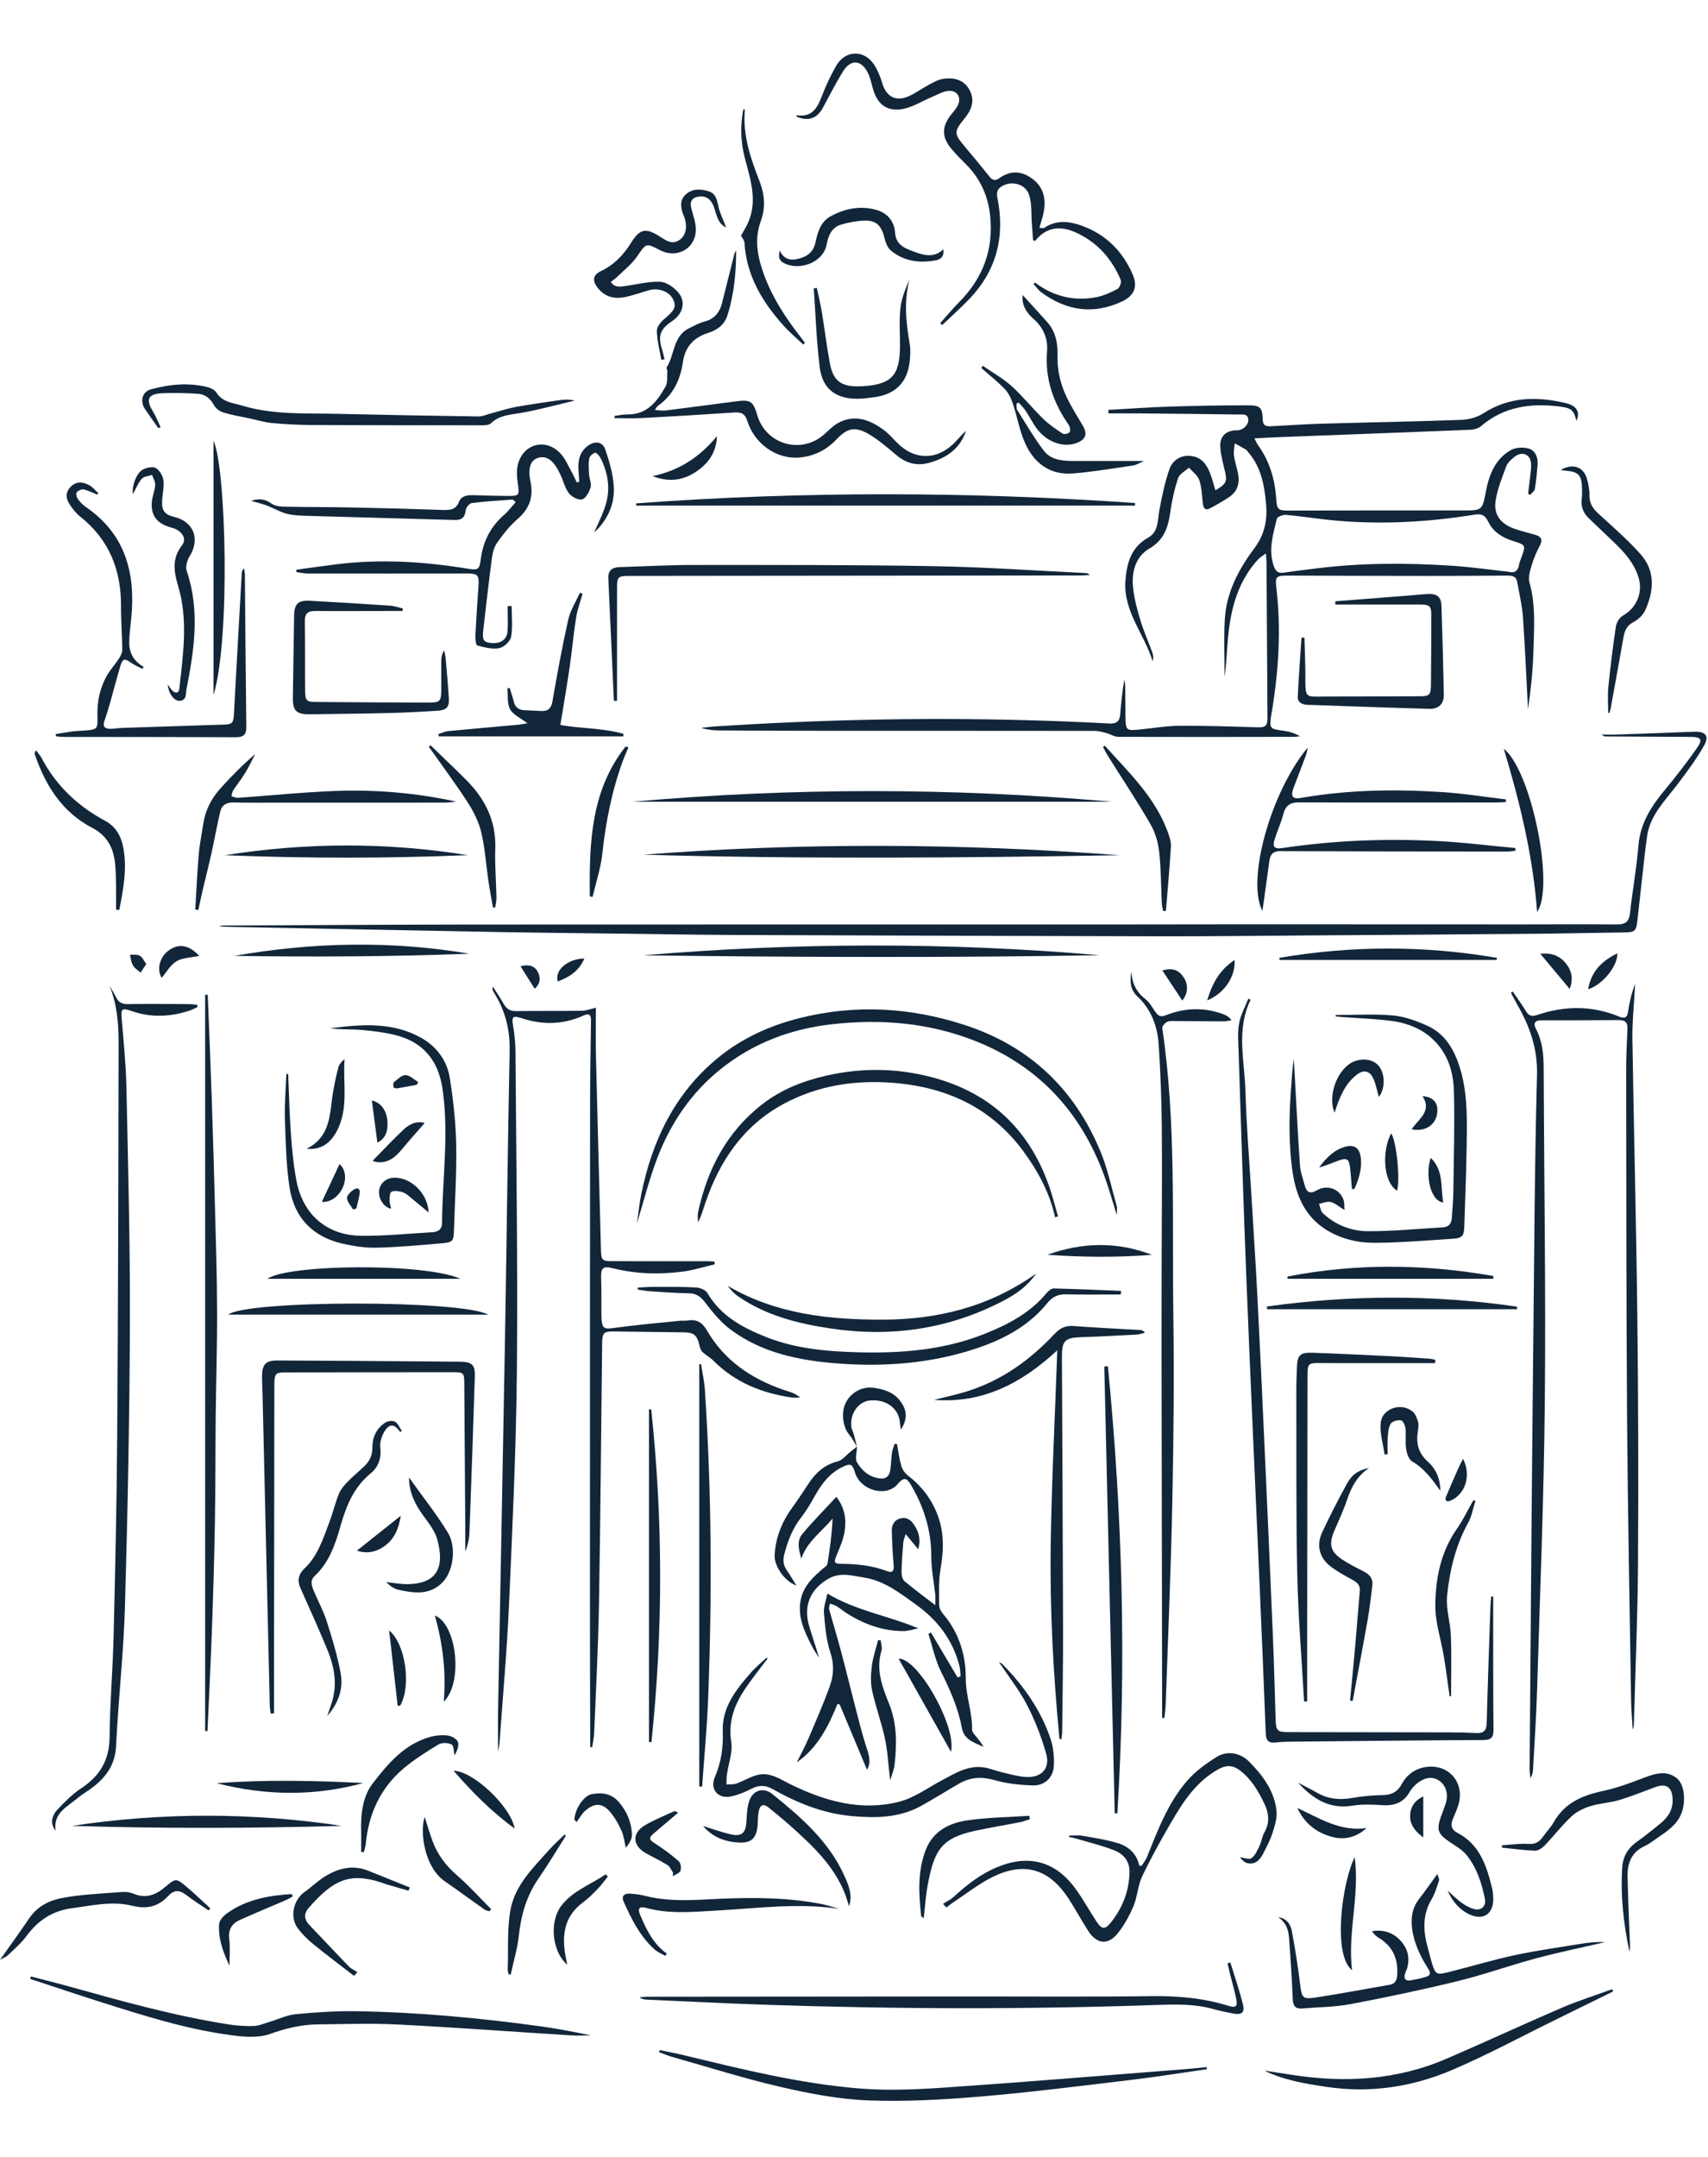 <svg xmlns="http://www.w3.org/2000/svg" width="320" height="404" viewBox="0 0 370 444" fill="none">
  <path d="M263.28 94.62C265.64 93.27 265.88 92.66 265.38 90.59C264.97 88.88 264.5 87.15 264.36 85.4C264.16 82.89 265.58 81.58 268.11 81.61C269.24 81.62 270.49 80.43 270.42 79.32C270.33 77.97 269.19 78.21 268.4 78.2C261.26 78.09 254.12 78.03 246.99 77.96C244.7 77.94 242.41 77.96 240.12 77.96C240.12 77.71 240.11 77.45 240.1 77.2C244.56 76.95 249.02 76.62 253.48 76.48C259.14 76.3 264.8 76.2 270.46 76.21C273.05 76.21 273.46 76.73 273.55 79.36C273.6 80.8 274.52 80.78 275.5 80.73C279.03 80.56 282.57 80.29 286.1 80.19C296.24 79.9 306.39 79.73 316.53 79.36C318.15 79.3 319.96 78.83 321.31 77.96C326.96 74.29 332.98 74.26 339.2 75.73C341.6 76.3 342.35 77.7 341.49 79.56C340.95 77.24 340.38 76.78 337.82 76.46C331.62 75.7 325.82 76.46 320.85 80.7C320.28 81.19 319.36 81.47 318.59 81.5C305.15 82.05 291.71 82.54 278.27 83.05C276.19 83.13 274.12 83.24 271.74 83.36C272.16 84.15 272.33 84.57 272.59 84.93C275.07 88.39 276.19 92.3 276.47 96.51C276.62 98.78 276.89 99 279.16 99C291.67 98.99 304.17 98.95 316.68 98.97C321.19 98.97 321.08 99.02 321.92 94.68C322.61 91.14 323.97 87.79 327.28 85.91C328.35 85.3 330.06 85.22 331.24 85.6C332.62 86.04 333.22 87.55 333.09 89.11C332.94 90.86 332.78 92.61 332.49 94.33C332.41 94.78 331.86 95.16 331.53 95.57C331.36 95.5 331.2 95.44 331.03 95.37C331.11 94.73 331.19 94.08 331.26 93.44C331.42 91.92 331.73 90.39 331.67 88.88C331.58 86.84 329.76 86.06 328.14 87.32C327.41 87.89 326.61 88.6 326.3 89.42C325.38 91.87 324.36 94.37 323.98 96.93C323.54 99.87 325.08 101.85 327.92 102.88C329.47 103.44 331.09 103.8 332.66 104.28C333.86 104.65 334.23 105.31 333.59 106.55C332.89 107.91 332.25 109.32 331.82 110.78C331.46 112 331 113.43 331.32 114.56C332.7 119.39 332.32 124.29 332.19 129.17C332.08 133.46 331.64 137.74 331 142.01C330.65 135.36 330.38 128.71 329.91 122.07C329.73 119.51 329.11 116.97 328.66 114.43C328.43 113.11 327.42 113.08 326.35 113.08C320.57 113.12 314.79 113.16 309 113.15C298.91 113.15 288.82 113.11 278.73 113.08C276.52 113.08 276.21 113.37 276.47 115.52C277.56 124.56 277 133.54 275.53 142.49C275.49 142.72 275.44 142.95 275.4 143.19C274.95 146.23 275.03 146.28 278.11 146.69C279.31 146.85 280.48 147.21 281.62 147.87C281.13 147.91 280.64 148 280.15 148C267.52 148.02 254.9 148.04 242.28 148C241.42 148 240.57 147.42 239.7 147.19C238.87 146.97 238.01 146.71 237.16 146.71C218.22 146.68 199.28 146.7 180.34 146.69C172.14 146.69 163.94 146.66 155.75 146.61C154.46 146.61 153.18 146.45 151.87 146.06C152.88 145.95 153.88 145.8 154.89 145.74C177.1 144.31 199.32 143.78 221.57 144.37C227.82 144.53 234.07 144.77 240.31 145.11C241.98 145.2 242.55 144.57 242.67 143.07C242.87 140.6 243.12 138.14 243.56 135.63C243.62 136.03 243.73 136.43 243.74 136.83C243.78 139.01 243.78 141.2 243.81 143.38C243.85 146.71 243.88 146.72 247.26 146.37C250.07 146.08 252.89 145.61 255.7 145.6C261.24 145.57 266.78 145.76 272.31 145.93C274.1 145.99 274.58 145.66 274.57 143.92C274.5 132.71 274.44 121.5 274.36 110.29C274.36 109.78 274.3 109.27 274.23 108.28C273.46 108.86 272.94 109.14 272.56 109.55C268.23 114.25 266.66 120.06 266.05 126.21C265.76 129.13 265.71 132.08 265.28 135.01C265.28 130.89 265.1 126.77 265.32 122.66C265.63 116.8 268.28 111.77 271.71 107.19C273.82 104.37 274.57 101.29 274.29 97.89C273.94 93.68 273.25 89.56 270.29 86.23C270.17 86.1 270.09 85.91 269.95 85.83C269.13 85.35 268.31 84.9 267.48 84.44C267.41 85.31 267.21 86.19 267.31 87.03C267.45 88.19 267.81 89.33 268.09 90.48C268.64 92.74 268.29 94.74 266.23 96.1C264.92 96.97 263.55 97.77 262.15 98.5C261.1 99.05 260.67 98.5 260.56 97.43C260.37 95.73 260.33 93.97 259.79 92.38C259.44 91.35 258.33 90.59 257.56 89.7C256.74 90.46 255.5 91.07 255.2 92C254.41 94.39 253.86 96.89 253.51 99.38C253.05 102.67 252.13 105.41 248.95 107.25C246.2 108.85 245.23 111.89 245.4 114.93C245.54 117.47 246.24 120.01 246.96 122.48C247.68 124.96 248.76 127.34 249.64 129.78C249.85 130.35 249.86 130.99 249.71 131.67C247.92 125.77 243.31 120.85 243.8 114.2C244.08 110.37 245.02 106.93 248.76 104.84C251.01 103.58 250.75 101.06 251.16 98.87C251.71 95.94 252.32 93 253.27 90.19C253.95 88.18 255.62 86.95 257.96 87.17C260.19 87.39 261.35 88.92 262.1 90.81C262.57 91.99 262.86 93.23 263.29 94.61L263.28 94.62ZM326.87 112.27C328.05 112.56 328.79 112.13 329.03 110.89C329.14 110.32 329.34 109.75 329.55 109.2C330.55 106.52 330.57 106.47 327.86 105.62C325.5 104.88 323.46 103.66 322.41 101.44C321.7 99.94 320.88 99.65 319.4 99.89C308.76 101.6 298.06 102.14 287.32 100.96C284.39 100.64 281.47 100.18 278.54 99.93C277.9 99.88 276.71 100.35 276.6 100.78C275.81 104.07 274.75 107.35 275.87 110.81C276.25 112 276.73 112.65 278.09 112.45C280.48 112.09 282.88 111.81 285.27 111.51C295.02 110.3 304.81 110.31 314.59 110.95C318.7 111.22 322.79 111.81 326.88 112.26L326.87 112.27Z" fill="#12263A"/>
  <path d="M127.85 366.75C127.85 365.55 127.85 364.34 127.85 363.14C127.83 353.94 127.8 344.74 127.8 335.54C127.8 299.25 127.8 262.95 127.83 226.66C127.83 220.88 127.97 215.11 128.03 209.33C128.03 208.28 127.65 207.78 126.49 208.31C122.1 210.32 117.61 210.43 113.05 208.94C111.03 208.28 110.81 208.58 111.16 210.65C111.46 212.45 111.66 214.28 111.67 216.1C111.82 239.17 112.18 262.24 111.97 285.31C111.81 302.24 111.01 319.16 110.26 336.08C109.82 345.98 108.92 355.85 108.22 365.74C108.18 366.25 108.06 366.76 107.9 367.76C107.9 364.36 107.85 361.47 107.9 358.59C108.39 332.1 108.92 305.61 109.38 279.12C109.75 258.09 109.97 237.05 110.4 216.02C110.5 211.35 109.43 207.18 106.95 203.3C106.83 203.11 106.75 202.88 106.66 202.67C106.64 202.63 106.68 202.56 106.8 202.12C107.65 203.48 108.41 204.6 109.07 205.77C109.67 206.84 110.43 207.4 111.75 207.39C116.53 207.32 121.31 207.39 126.08 207.31C127.02 207.3 127.96 206.92 129.09 206.66C129.09 209.93 129.02 213.5 129.1 217.06C129.43 231.04 129.82 245.02 130.18 259C130.24 261.35 130.42 261.54 132.72 261.54C139.62 261.54 146.52 261.54 153.42 261.55C153.87 261.55 154.31 261.6 154.76 261.63C154.79 261.82 154.83 262.01 154.86 262.21C152.56 262.75 150.29 263.49 147.97 263.79C142.91 264.44 137.86 264.34 132.86 263.09C130.58 262.52 130.13 263 130.22 265.32C130.31 267.53 130.27 269.74 130.28 271.94C130.28 272.65 130.26 273.36 130.31 274.06C130.45 276.16 130.95 276.29 133.01 276C137.73 275.34 142.49 274.94 147.23 274.45C147.82 274.39 148.42 274.49 149 274.39C150.96 274.05 152.17 274.84 153.16 276.56C156.92 283.06 162.74 286.97 169.69 289.39C170.13 289.54 170.59 289.67 171.04 289.82C171.81 290.09 172.57 290.39 173.32 291.06C172.67 291.06 172.01 291.14 171.38 291.05C164.99 290.09 159.23 287.78 154.57 283.11C153.84 282.38 152.87 281.89 152.13 281.16C151.76 280.8 151.61 280.17 151.48 279.63C150.98 277.57 150.3 276.98 148.21 276.95C143.14 276.88 138.06 276.82 132.99 276.76C130.78 276.73 130.47 277.06 130.44 279.32C130.22 298.2 130.08 317.08 129.75 335.96C129.59 345.22 129.09 354.47 128.71 363.72C128.67 364.74 128.43 365.76 128.28 366.77C128.13 366.77 127.98 366.76 127.83 366.75H127.85Z" fill="#12263A"/>
  <path d="M346.89 147.5C348.31 147.5 349.27 147.53 350.23 147.5C355.83 147.31 361.43 147.11 367.03 146.89C369.41 146.8 370.34 147.75 369.18 149.83C367.51 152.84 365.39 155.62 363.31 158.38C360.69 161.85 357.45 164.94 356.8 169.53C356.37 172.57 356.07 175.62 355.72 178.67C355.37 181.72 355.05 184.77 354.7 187.81C354.44 190.1 354.12 190.32 351.81 190.35C345.44 190.43 339.07 190.58 332.7 190.64C316.43 190.78 300.17 190.89 283.9 191C272.94 191.08 261.97 191.21 251.01 191.19C220.44 191.13 189.88 191.02 159.31 190.9C151.7 190.87 144.09 190.74 136.49 190.64C127.13 190.52 117.78 190.44 108.42 190.27C89.08 189.92 69.74 189.53 50.41 189.16C49.42 189.14 48.42 189.16 47.4 188.99C47.67 188.95 47.94 188.87 48.21 188.86C66.38 188.78 84.55 188.66 102.72 188.64C149.61 188.61 196.5 188.63 243.4 188.62C252.36 188.62 261.32 188.59 270.28 188.59C289.92 188.59 309.56 188.6 329.2 188.61C336.21 188.61 343.23 188.56 350.24 188.62C352.03 188.64 352.89 188.1 353.1 186.2C353.64 181.28 354.53 176.39 354.94 171.46C355.33 166.77 357.63 163.16 360.49 159.69C362.99 156.65 365.44 153.55 367.68 150.31C368.91 148.53 368.47 148.02 366.22 148.01C360.03 147.97 353.84 147.95 347.66 147.91C347.56 147.91 347.47 147.81 346.89 147.48V147.5Z" fill="#12263A"/>
  <path d="M327.69 203.13C328.64 204.53 329.65 205.9 330.53 207.35C331.15 208.37 331.76 208.65 332.98 208.23C338.93 206.21 344.88 206.15 350.76 208.58C351.86 209.03 352.5 208.89 352.69 207.51C352.97 205.49 353.44 203.49 354.21 201.49C354.18 202.01 354.15 202.53 354.12 203.06C353.94 206.46 353.57 209.86 353.62 213.26C353.93 233.32 354.46 253.37 354.69 273.43C354.9 291.25 354.95 309.07 354.84 326.88C354.77 338.44 354.27 350 353.95 361.56C353.94 362.03 353.9 362.49 353.68 362.96C353.56 360.82 353.37 358.67 353.34 356.53C353.03 336.35 352.62 316.18 352.47 296C352.29 270.69 352.31 245.38 352.27 220.08C352.27 217.13 352.42 214.18 352.55 211.24C352.61 209.89 352.09 209.32 350.71 209.33C345.11 209.38 339.5 209.37 333.9 209.38C332.46 209.38 332.09 210.03 332.75 211.28C334.1 213.87 334.39 216.64 334.4 219.52C334.49 243.65 334.88 267.78 334.65 291.91C334.46 312.73 333.6 333.54 332.98 354.36C332.81 360.14 332.4 365.91 332.09 371.68C332.06 372.26 331.96 372.84 331.53 373.45C331.47 372.77 331.36 372.08 331.36 371.4C331.49 353.94 331.62 336.47 331.77 319.01C331.88 306.45 331.99 293.88 332.13 281.32C332.35 261.28 332.42 241.23 332.96 221.19C333.11 215.42 331.34 210.6 328.61 205.85C328.15 205.05 327.74 204.23 327.31 203.42C327.44 203.33 327.58 203.24 327.71 203.15L327.69 203.13Z" fill="#12263A"/>
  <path d="M185.65 301.71C185.63 302.88 185.17 304.31 185.68 305.16C186.77 306.98 188.45 308.4 190.76 308.6C192.08 308.72 192.71 307.91 192.87 306.72C193.03 305.49 193.06 304.25 193.23 303.02C193.32 302.37 193.6 301.75 193.79 301.11C193.96 301.11 194.14 301.11 194.31 301.11C194.61 302.73 194.81 304.38 195.27 305.96C195.49 306.71 196.07 307.48 196.7 307.97C199.97 310.49 202.28 313.69 203.48 317.61C204.54 321.06 204.38 324.54 203.76 328.11C203.31 330.7 203.43 333.4 203.45 336.05C203.45 336.73 203.93 337.5 204.4 338.05C207.76 342.04 209.24 346.88 209.21 351.83C209.19 355.68 210.67 359.21 210.58 362.99C210.57 363.52 211.16 364.09 211.55 364.59C212.07 365.27 212.65 365.89 213.03 366.71C211.08 365.77 208.84 365.22 208.36 362.6C207.57 358.26 205.78 354.32 203.83 350.38C202.57 347.85 202 344.97 201.12 342.25C201.31 342.15 201.49 342.06 201.68 341.96C203.6 345.2 205.51 348.44 207.43 351.67C207.65 351.59 207.87 351.51 208.09 351.44C208.01 350.68 208.02 349.89 207.83 349.16C206.39 343.54 203.09 339.24 198.42 335.9C194.96 333.43 191.59 330.75 187.25 330.06C184.68 329.66 182.03 328.83 179.48 330.29C175.62 332.5 174.05 336.02 175.21 340.27C175.86 342.65 176.75 344.96 177.42 347.41C176.93 346.62 176.37 345.87 175.95 345.04C174.25 341.72 172.58 338.38 173.56 334.44C174.24 331.71 176.18 329.94 178.18 328.19C178.57 327.85 179.18 327.51 179.24 327.1C179.78 323.89 180.21 320.66 180.36 317.28C178 320.12 174.85 322.23 173.59 325.96C173.04 324.07 172.54 322.16 173.78 320.66C176.05 317.91 178.58 315.38 181.18 312.57C183.05 315.01 183.35 317.5 182.98 319.99C182.72 321.76 181.96 323.47 181.26 325.15C180.59 326.77 180.64 327.07 182.33 327.08C185.72 327.1 189.03 327.46 192.22 328.68C193.23 329.07 193.72 328.68 193.6 327.45C193.37 324.94 193.25 322.41 193.19 319.89C193.16 318.61 193.76 317.56 195.09 317.23C196.42 316.9 197.36 317.6 198.05 318.67C199.04 320.21 199.54 321.84 198.89 323.91C198.01 322.84 197.25 321.91 196.2 320.63C195.92 321.55 195.72 321.95 195.69 322.37C195.52 324.49 195.34 326.61 195.3 328.73C195.29 329.43 195.45 330.4 195.91 330.8C197.95 332.54 200.13 334.12 202.61 336.03C202.61 334.99 202.66 334.41 202.61 333.83C202.32 331.03 201.73 328.23 201.74 325.43C201.75 319.88 200.17 314.85 197.42 310.13C196.35 308.29 195.77 308.28 194.37 309.9C192.03 312.6 186.77 311.31 185.33 307.67C185.16 307.23 185.07 306.76 184.86 306.34C184.5 305.6 184.08 305.45 183.18 305.81C180 307.07 178.13 309.52 176.53 312.35C175.61 313.99 174.65 315.64 173.49 317.12C171.67 319.46 170.67 322.1 169.92 324.93C169.54 326.34 169.69 327.43 170.5 328.57C171.21 329.57 171.82 330.65 172.52 331.76C170.07 330.96 167.71 327.65 167.81 325.28C167.98 321.38 169.39 317.96 171.67 314.83C172.88 313.16 174.02 311.43 175.15 309.71C176.69 307.37 178.59 305.63 181.44 304.9C182.51 304.63 183.36 303.48 184.31 302.74C184.74 302.4 185.18 302.06 185.61 301.72L185.65 301.71Z" fill="#12263A"/>
  <path d="M270.94 204.88C267.72 211.39 269.63 218.2 269.81 224.87C270 232.18 270.63 239.47 271.06 246.77C271.5 254.19 272 261.6 272.38 269.03C272.93 279.66 273.42 290.29 273.9 300.93C274.54 314.89 275.16 328.86 275.75 342.83C276 348.84 276.15 354.85 276.34 360.87C276.41 363.19 276.73 363.52 279.04 363.52C290.64 363.54 302.25 363.54 313.85 363.57C315.85 363.57 317.86 363.62 319.86 363.72C321.46 363.8 322.02 363.11 322.06 361.53C322.28 353.22 322.58 344.91 322.86 336.59C322.89 335.77 322.97 334.96 323.03 334.15C323.18 334.15 323.33 334.15 323.47 334.15C323.47 335.5 323.47 336.86 323.47 338.21C323.47 346.47 323.45 354.73 323.53 362.99C323.55 364.67 323.04 365.22 321.33 365.23C307.71 365.3 294.08 365.45 280.46 365.58C279.1 365.59 277.74 365.6 276.4 365.76C274.9 365.93 274.27 365.46 274.2 363.87C273.77 352.55 273.28 341.24 272.79 329.93C271.86 308.48 270.86 287.03 270.01 265.58C269.35 249.14 268.86 232.69 268.32 216.24C268.25 214.18 268.06 212.07 268.42 210.06C268.74 208.22 269.72 206.5 270.41 204.73C270.58 204.79 270.76 204.85 270.93 204.91L270.94 204.88Z" fill="#12263A"/>
  <path d="M64.18 111.81C67.06 111.42 69.94 111 72.83 110.64C82.22 109.47 91.55 110.02 100.86 111.51C103.7 111.97 103.81 111.96 104.19 109.25C104.72 105.52 106.33 102.45 109.17 99.96C110.1 99.15 110.85 98.13 111.72 97.16C111.26 96.81 111.12 96.61 111 96.62C108.07 96.83 105.13 97 102.21 97.37C101.69 97.44 100.95 98.33 100.89 98.91C100.72 100.47 100.02 101.09 98.49 101.04C87.82 100.73 77.15 100.45 66.49 100.14C65.02 100.1 63.51 100.05 62.1 99.68C60.62 99.29 59.26 98.46 57.81 97.91C56.67 97.49 55.48 97.21 54.41 96.9C55.81 96.41 57.25 96.35 58.73 97.43C59.43 97.94 60.48 98.13 61.38 98.15C66.39 98.26 71.41 98.23 76.42 98.33C82.97 98.46 89.51 98.64 96.05 98.87C97.59 98.92 98.78 98.77 99.44 97.09C99.97 95.75 101.3 95.63 102.6 95.67C104.96 95.75 107.32 95.81 109.67 95.83C112.59 95.86 112.56 95.78 112.15 92.96C111.95 91.6 111.87 90.09 112.25 88.79C113.51 84.44 118.31 83.3 121.41 86.63C122.49 87.79 123.12 89.39 123.92 90.81C124.3 91.49 124.61 92.21 124.95 92.91C125.12 92.86 125.29 92.82 125.47 92.77C125.43 92.12 125.41 91.47 125.35 90.82C125.14 88.55 125.35 86.43 127.39 84.95C128.93 83.83 130.54 84.06 131.14 85.83C132 88.36 132.78 91.02 132.96 93.67C133.27 98.25 130.97 101.72 128.73 103.71C129.53 101.8 130.64 99.74 131.27 97.53C132.25 94.11 131.68 90.74 130.07 87.58C129.83 87.1 129.14 86.4 128.89 86.48C128.37 86.65 127.71 87.24 127.63 87.74C127.45 88.87 127.53 90.06 127.61 91.21C127.67 92.14 128.18 93.16 127.94 93.97C127.64 94.98 126.91 96.35 126.09 96.58C125.29 96.8 123.83 96.02 123.23 95.24C122.36 94.11 122.05 92.57 121.41 91.24C120.98 90.35 120.51 89.44 119.87 88.69C118.97 87.64 117.75 87.11 116.37 87.66C114.95 88.23 114.67 89.54 114.68 90.89C114.68 91.65 114.87 92.41 115 93.16C115.54 96.29 114.55 98.73 112.11 100.84C110.4 102.31 108.96 104.15 107.66 106.01C106.98 106.97 106.69 108.3 106.53 109.51C105.86 114.6 105.29 119.7 104.7 124.79C104.44 127.06 104.74 127.51 106.45 127.68C108.45 127.87 109.83 126.93 109.95 125.08C110.06 123.29 109.97 121.49 109.97 119.69C110.26 119.69 110.55 119.68 110.84 119.67C110.84 121.9 111.11 124.17 110.72 126.33C110.54 127.31 109.17 128.6 108.15 128.79C106.65 129.08 104.96 128.63 103.42 128.22C103.1 128.14 102.94 126.85 102.98 126.13C103.16 122.48 103.43 118.83 103.66 115.18C103.8 112.94 103.46 112.63 101.21 112.63C89.71 112.65 78.2 112.65 66.7 112.63C65.86 112.63 65.03 112.43 64.19 112.32C64.19 112.14 64.19 111.95 64.19 111.77L64.18 111.81Z" fill="#12263A"/>
  <path d="M12.04 384.84C10.92 383.56 11.03 381.78 12.47 380.27C14.04 378.61 15.69 376.93 17.58 375.69C21.66 373.02 23.7 369.55 23.74 364.56C23.8 357.25 24.44 349.95 24.61 342.64C24.96 328.19 25.29 313.74 25.39 299.28C25.59 270.85 25.65 242.42 25.69 213.98C25.69 209.9 25.32 205.8 23.71 201.88C24.19 202.71 24.71 203.51 25.13 204.36C25.65 205.43 26.38 205.89 27.63 205.87C32.05 205.8 36.47 205.84 40.9 205.87C41.51 205.87 42.11 205.97 42.72 206.02C42.75 206.18 42.77 206.33 42.8 206.49C42.25 206.75 41.72 207.06 41.15 207.25C36.94 208.65 32.73 208.85 28.48 207.37C26.34 206.63 26.18 206.88 26.37 209.13C26.77 213.95 27.27 218.77 27.38 223.6C27.74 240.65 28.2 257.7 28.14 274.74C28.07 295.26 27.66 315.79 27.07 336.3C26.78 346.37 25.63 356.42 25.15 366.49C24.93 370.97 22.59 373.77 19.2 376.11C18.38 376.68 17.51 377.21 16.75 377.85C14.54 379.72 11.49 381.03 12.05 384.86L12.04 384.84Z" fill="#12263A"/>
  <path d="M224.19 49.61C228.13 52.59 232.55 53.7 237.36 52.82C239 52.52 240.6 51.79 242.09 51C242.56 50.75 242.98 49.52 242.77 49.02C240.84 44.47 237.73 40.94 233.18 38.84C229.85 37.3 226.77 37.46 224.24 40.6C224.09 40.55 223.94 40.51 223.79 40.46C223.7 39.28 223.62 38.11 223.53 36.93C223.37 34.85 223.56 32.66 222.96 30.72C222.22 28.33 219.37 27.55 217.24 28.65C216.09 29.24 215.81 30.03 216.06 31.25C217.74 39.55 215.95 46.94 210.03 53.13C208.14 55.11 206.08 56.94 204.1 58.83C203.96 58.69 203.81 58.56 203.67 58.42C205.01 56.93 206.28 55.38 207.69 53.96C212.93 48.7 215.3 42.45 214.48 35.02C214.01 30.82 212.37 27.21 209.42 24.18C208.23 22.96 206.98 21.77 205.92 20.44C203.98 18.01 204.06 15.8 205.96 13.37C206.47 12.72 207.03 12.1 207.42 11.38C208.36 9.66 207.46 8 205.51 8.12C204.35 8.19 203.22 8.87 202.09 9.34C199.83 10.27 197.67 11.72 195.33 12.08C191.92 12.6 189.95 10.82 189.05 7.48C188.76 6.4 188.52 5.28 188.04 4.29C186.63 1.35 184.27 1.18 182.59 3.94C181.03 6.5 179.66 9.17 178.24 11.81C177 14.13 174.97 14.8 172.48 13.65C172.54 13.56 172.62 13.39 172.67 13.4C176.03 13.89 177.12 11.67 178.11 9.07C178.94 6.88 179.97 4.74 181.13 2.7C183.09 -0.73 187.17 -0.87 189.33 2.41C190.12 3.61 190.7 5.02 191.11 6.41C192 9.46 194.14 10.57 197.05 9.19C198.48 8.51 199.78 7.56 201.18 6.82C202.16 6.3 203.17 5.7 204.23 5.53C206.58 5.15 208.78 5.63 210.03 7.93C211.26 10.21 210.47 12.23 208.93 14.11C206.59 16.96 206.65 17.42 209.05 20.24C210.84 22.34 212.58 24.48 214.31 26.64C214.93 27.42 215.56 27.69 216.41 27.07C218.83 25.3 221.26 25.4 223.61 27.13C226.09 28.95 226.63 31.52 226.09 34.39C225.89 35.48 225.5 36.53 225.16 37.78C225.61 37.78 226.01 37.91 226.23 37.76C228.81 36.05 231.55 36.32 234.22 37.27C239.51 39.15 243.21 42.81 245.4 47.94C246.52 50.56 245.66 52.5 243.08 53.71C236.86 56.62 231.06 55.76 225.62 51.77C224.95 51.28 224.45 50.55 223.87 49.93C223.98 49.83 224.09 49.73 224.21 49.63L224.19 49.61Z" fill="#12263A"/>
  <path d="M245.11 198.89C245.21 201.38 246.2 203.29 248.17 204.83C249.06 205.53 249.64 206.65 250.32 207.61C250.9 208.43 251.46 208.72 252.54 208.29C256.69 206.64 260.92 206.51 265.13 208.11C265.71 208.33 266.25 208.66 266.77 209.37C266.18 209.46 265.6 209.62 265.01 209.61C261.59 209.61 258.17 209.55 254.75 209.54C254.1 209.54 253.38 209.46 252.83 209.72C252.36 209.95 251.72 210.66 251.78 211.07C254.8 231.41 253.89 251.91 254.17 272.36C254.36 285.93 254.25 299.5 253.97 313.07C253.67 327.93 253.03 342.79 252.52 357.65C252.49 358.58 252.33 359.51 252.23 360.45C252.07 360.45 251.91 360.45 251.74 360.45C251.74 357.78 251.74 355.12 251.74 352.45C251.7 328.2 251.65 303.94 251.62 279.69C251.62 274.17 251.62 268.65 251.64 263.12C251.66 252.93 251.77 242.75 251.68 232.56C251.63 226.61 251.39 220.66 251.01 214.72C250.75 210.69 249.42 207.02 246.33 204.14C244.82 202.73 244.73 200.82 245.09 198.89H245.11Z" fill="#12263A"/>
  <path d="M45 203.87C45.3 211.47 45.62 219.07 45.88 226.67C46.14 234.28 46.36 241.88 46.56 249.49C46.76 257.08 47.01 264.67 47.03 272.26C47.06 279.79 46.81 287.32 46.73 294.85C46.65 302.46 46.69 310.07 46.56 317.68C46.43 325.29 46.21 332.9 45.94 340.5C45.67 348.1 45.28 355.69 44.95 363.28C44.78 363.28 44.61 363.28 44.44 363.27V203.84C44.63 203.84 44.81 203.86 45 203.87Z" fill="#12263A"/>
  <path d="M58.63 359.51C58.56 358.89 58.45 358.27 58.44 357.65C57.92 335.3 57.4 312.94 56.88 290.59C56.85 289.18 56.75 287.76 56.77 286.35C56.8 283.87 57.6 283.03 60.09 283.04C70 283.08 79.91 283.16 89.82 283.23C93.06 283.25 96.31 283.29 99.55 283.31C102.21 283.33 102.94 283.92 102.86 286.49C102.51 297.81 102.11 309.13 101.69 320.45C101.64 321.78 101.3 323.1 100.79 324.4C100.79 322.64 100.79 320.87 100.79 319.11C100.72 308.84 100.66 298.58 100.58 288.31C100.56 285.64 100.52 285.58 97.93 285.58C85.84 285.58 73.74 285.6 61.65 285.63C59.69 285.63 59.44 285.96 59.43 288.32C59.4 308.68 59.38 329.03 59.36 349.39C59.36 352.74 59.36 356.1 59.36 359.45C59.12 359.47 58.87 359.49 58.63 359.51Z" fill="#12263A"/>
  <path d="M137.95 253.55C138.3 251.18 138.5 249.02 138.94 246.9C141.33 235.33 146.22 225.13 155.55 217.49C160.75 213.23 166.76 210.53 173.22 208.9C185.27 205.87 197.23 206.57 208.97 210.39C222.97 214.94 232.78 224.23 238.39 237.78C239.96 241.56 240.79 245.64 241.91 249.59C242.05 250.07 241.93 250.63 241.93 251.56C241.1 248.9 240.44 246.59 239.67 244.33C234.79 230.05 225.63 219.63 211.53 213.96C201.48 209.92 190.97 209.03 180.25 210.23C171.26 211.24 163.08 214.33 156 220.04C149.65 225.16 145.23 231.75 142.35 239.3C140.63 243.83 139.45 248.57 137.93 253.53L137.95 253.55Z" fill="#12263A"/>
  <path d="M21.01 95.53C20.04 95.14 19.1 94.64 18.1 94.42C17.65 94.32 16.91 94.69 16.61 95.08C16.41 95.35 16.59 96.13 16.86 96.49C17.33 97.15 17.93 97.77 18.59 98.22C27.28 104.17 29.43 112.73 28.41 122.58C28.23 124.28 27.99 125.98 28 127.68C28 129.95 29.1 131.7 31.13 132.86C31.04 133 30.95 133.14 30.86 133.28C30.05 132.86 29.19 132.51 28.45 131.99C26.95 130.95 26.57 131 26.04 132.77C25.29 135.25 24.66 137.77 23.95 140.26C23.55 141.68 23.14 143.09 22.64 144.48C22.17 145.79 22.72 146.27 23.92 146.26C24.8 146.26 25.68 146.09 26.56 146.06C33.75 145.82 40.94 145.58 48.13 145.36C50.43 145.29 50.56 145.12 50.69 142.79C51.23 132.72 51.8 122.65 52.37 112.58C52.39 112.24 52.46 111.9 52.86 111.51C52.93 111.97 53.04 112.42 53.05 112.88C53.15 123.85 53.22 134.83 53.36 145.8C53.38 147.47 52.81 148.09 51.1 148.08C38.71 148.02 26.32 148.03 13.93 148.02C13.32 148.02 12.71 147.93 12.11 147.88C12.11 147.72 12.09 147.55 12.08 147.39C13.33 147.19 14.58 146.98 15.83 146.81C16.59 146.71 17.36 146.71 18.12 146.65C21.13 146.42 21.19 146.39 21.11 143.42C21.02 140.28 21.65 137.31 23.24 134.6C23.98 133.34 25 132.25 25.79 131.02C26.15 130.47 26.5 129.76 26.49 129.13C26.46 126.01 26.2 122.89 26.22 119.78C26.27 111.87 23.64 105.26 17.32 100.26C16.46 99.58 15.76 98.66 15.14 97.74C14.28 96.47 14.08 95.12 15.29 93.87C16.54 92.58 17.98 92.77 19.34 93.51C20.1 93.92 20.67 94.67 21.33 95.27C21.22 95.35 21.11 95.44 20.99 95.52L21.01 95.53Z" fill="#12263A"/>
  <path d="M289.38 208.23C293.51 208.23 297.67 207.97 301.77 208.33C304.28 208.55 306.82 209.5 309.16 210.54C312.5 212.02 314.51 214.86 315.77 218.25C317.97 224.15 317.81 230.3 317.72 236.43C317.64 242.27 317.39 248.1 317.21 253.94C317.14 256.09 316.8 256.55 314.64 256.69C309.06 257.05 303.48 257.53 297.89 257.56C294.17 257.59 290.47 256.73 287.25 254.71C282.78 251.9 280.81 247.49 280.05 242.46C279.09 236.13 279.24 229.76 279.73 223.4C279.87 221.52 279.98 219.64 280.27 217.74C280.36 219.31 280.45 220.88 280.54 222.45C280.88 228.57 281.18 234.69 281.61 240.8C281.71 242.24 282.25 243.67 282.63 245.08C283.03 246.56 283.68 247.11 285.29 246.18C287.58 244.85 290.31 245.96 291.07 248.33C291.25 248.89 291.18 249.53 291.24 250.45C290.04 249.72 289.22 248.96 288.26 248.72C287.5 248.53 286.58 248.97 285.74 249.12C286 249.81 286.08 250.7 286.56 251.15C289.3 253.72 292.74 255.04 296.38 255.05C301.78 255.06 307.19 254.53 312.59 254.21C313.78 254.14 314.41 253.44 314.49 252.28C314.63 250.28 314.81 248.28 314.84 246.28C314.94 239.15 315.13 232.02 314.97 224.9C314.89 221.56 314.15 218.21 312.07 215.39C309.38 211.73 305.55 210.03 301.2 209.48C297.82 209.05 294.39 208.95 290.99 208.69C290.44 208.65 289.9 208.59 289.35 208.54C289.35 208.43 289.36 208.33 289.37 208.22L289.38 208.23Z" fill="#12263A"/>
  <path d="M231.63 385.92C232.53 385.92 233.45 385.79 234.32 385.94C236.92 386.4 239.56 386.78 242.08 387.54C244.4 388.24 246.23 389.75 246.8 392.43C246.97 392.44 247.14 392.45 247.31 392.46C247.7 391.83 248.2 391.24 248.47 390.56C250.83 384.71 253.04 378.75 257.27 373.94C259.02 371.95 261.28 370.32 263.55 368.9C265.82 367.48 268.65 367.96 270.56 369.88C273.51 372.84 276.02 376.18 276.52 380.46C276.7 382.04 276.17 383.77 275.67 385.34C275.18 386.9 274.38 388.37 273.63 389.84C272.95 391.17 271.97 392.24 270.31 391.92C269.63 391.79 269.04 391.21 268.6 390.62C269.46 390.71 270.61 391.18 271.13 390.8C271.94 390.2 272.41 389.06 272.88 388.07C273.31 387.17 273.4 386.1 273.89 385.25C275.07 383.2 274.91 381.2 273.96 379.16C272.65 376.37 271.12 373.73 268.6 371.81C267.15 370.71 265.73 370.57 264.02 371.51C259.18 374.16 256.33 378.55 253.68 383.1C251.46 386.91 249.31 390.79 247.42 394.77C246.48 396.76 246.4 399.14 245.55 401.18C244.67 403.27 243.54 405.33 242.13 407.09C240.04 409.69 237.62 409.44 235.8 406.66C234.29 404.34 232.99 401.89 231.48 399.57C227.26 393.09 221.83 391.48 214.9 394.95C211.93 396.44 209.27 398.56 206.47 400.4C205.97 400.73 205.5 401.13 205.02 401.5C204.77 401.24 204.53 400.98 204.28 400.71C205.05 400.21 205.92 399.81 206.59 399.2C209.42 396.59 212.43 394.25 216.02 392.76C222.85 389.92 228.64 391.46 233 397.46C234.66 399.74 236.01 402.24 237.57 404.59C238.68 406.27 239.41 406.32 240.67 404.72C243.19 401.54 244.61 397.91 244.68 393.81C244.72 391.39 243.31 389.86 241.31 389.09C238.58 388.03 235.7 387.34 232.88 386.51C232.46 386.39 232.03 386.32 231.6 386.23C231.6 386.13 231.62 386.03 231.62 385.92H231.63Z" fill="#12263A"/>
  <path d="M229.51 365.01C228.18 351.07 227.41 337.09 227.61 323.1C227.81 309.21 228.53 295.33 229.04 280.84C221.23 288.07 212.77 292.39 202.34 291.57C204.74 290.96 207.18 290.45 209.55 289.71C216.98 287.37 223.11 282.97 228.39 277.34C229.57 276.08 230.76 275.44 232.55 275.58C237.37 275.95 242.2 276.16 247.02 276.45C247.34 276.47 247.66 276.57 248.02 277.02C247.44 277.16 246.87 277.4 246.28 277.43C242.24 277.65 238.19 277.87 234.15 278C230.73 278.11 230.03 278.77 230.04 282.21C230.13 301.97 230.24 321.72 230.29 341.48C230.31 348.73 230.17 355.99 230.1 363.24C230.1 363.84 230 364.44 229.95 365.04C229.81 365.04 229.66 365.03 229.52 365.02L229.51 365.01Z" fill="#12263A"/>
  <path d="M266.54 413.42C267.47 416.48 268.52 419.5 269.28 422.6C269.68 424.22 268.94 424.78 267.29 424.48C265.78 424.2 264.27 423.9 262.8 423.48C258.81 422.36 254.76 422.46 250.68 422.6C222.43 423.58 194.18 423.51 165.93 422.56C157.32 422.27 148.72 421.83 140.12 421.45C139.6 421.43 139.09 421.35 138.54 420.94C139.13 420.9 139.72 420.82 140.31 420.82C164.03 420.8 187.74 420.78 211.46 420.76C224.03 420.76 236.59 420.86 249.16 420.69C254.93 420.61 260.56 421.06 266.09 422.78C267.75 423.3 268.14 422.91 267.78 421.2C267.38 419.3 266.84 417.43 266.37 415.54C266.21 414.89 266.06 414.24 265.91 413.58C266.12 413.52 266.34 413.46 266.55 413.4L266.54 413.42Z" fill="#12263A"/>
  <path d="M166.3 347.56C164.57 349.89 162.71 352.15 161.13 354.58C158.98 357.91 157.74 361.41 158.41 365.62C158.77 367.88 157.8 370.34 157.47 372.72C157.37 373.42 157.4 374.15 157.37 374.86C158.09 374.8 158.87 374.89 159.53 374.66C161.12 374.09 162.61 373.12 164.24 372.76C166.91 372.17 169.09 373.77 171.36 374.88C178.78 378.5 186.56 380.68 194.76 378.6C198.03 377.77 200.97 375.59 204.03 373.96C206.95 372.41 209.79 370.58 213.32 371.19C214.59 371.41 215.8 371.93 217.05 372.22C218.77 372.62 220.49 373.12 222.23 373.23C225.63 373.43 227.55 371.39 226.62 368.15C225.59 364.56 224.23 361 222.51 357.69C220.82 354.43 218.49 351.49 216.4 348.34C216.66 348.5 216.96 348.61 217.17 348.82C221.77 353.5 225.51 358.78 227.6 365.04C228.21 366.88 228.4 368.98 228.28 370.93C228.13 373.39 226.26 375.13 223.79 375.06C221 374.98 218.13 374.69 215.46 373.92C212.69 373.13 210.24 373.26 207.81 374.65C205.05 376.23 202.36 377.93 199.57 379.48C194.81 382.12 189.64 382.17 184.41 381.69C178.24 381.12 172.66 378.83 167.32 375.83C165.82 374.99 164.38 374.94 162.79 375.78C161.45 376.49 159.99 377.07 158.51 377.42C155.64 378.09 153.7 375.99 154.84 373.31C156.22 370.09 156.71 366.87 156.57 363.35C156.37 358.16 159.48 354.27 162.7 350.6C163.72 349.43 164.95 348.45 166.08 347.38C166.14 347.45 166.21 347.52 166.27 347.59L166.3 347.56Z" fill="#12263A"/>
  <path d="M326.2 162.11C325.54 162.14 324.87 162.21 324.21 162.21C309.94 162.21 295.67 162.25 281.39 162.19C279.45 162.19 278.5 162.86 278.01 164.72C277.52 166.6 276.69 168.38 276.11 170.23C275.61 171.81 276.1 172.34 277.73 172.09C288.97 170.41 300.28 169.98 311.61 170.57C317.18 170.86 322.73 171.57 328.29 172.08C328.29 172.27 328.29 172.46 328.29 172.65C327.76 172.71 327.22 172.84 326.69 172.84C310.24 172.83 293.78 172.82 277.33 172.75C275.81 172.75 275.19 173.41 275 174.77C274.51 178.32 274.01 181.87 273.48 185.7C269.97 179.12 275.24 159.98 283.29 150.32C283.16 150.88 283.1 151.46 282.9 151.99C282.02 154.37 281.09 156.73 280.2 159.1C279.54 160.86 280 161.55 281.78 161.23C291.89 159.46 302.08 159.31 312.28 159.95C316.94 160.24 321.57 161 326.22 161.54C326.22 161.72 326.22 161.91 326.22 162.09L326.2 162.11Z" fill="#12263A"/>
  <path d="M133.13 78.5C134.06 78.39 134.99 78.17 135.92 78.18C140.18 78.24 142.34 75.37 144.15 72.19C144.67 71.28 144.47 69.96 144.56 68.82C144.58 68.54 144.3 68.15 144.42 67.98C146.18 65.24 145.76 61.23 149.28 59.51C150.33 59 151.38 58.39 152.5 58.11C154.71 57.55 155.9 56.15 156.42 54.03C157.28 50.6 158.14 47.17 159 43.75C159.09 43.38 159.21 43.01 159.47 42.67C159.47 47.46 159.03 52.18 157.57 56.76C156.92 58.8 155.33 59.92 153.4 60.53C150.28 61.52 148.43 63.51 147.95 66.79C147.38 70.67 145.82 74.01 142.5 76.33C142.33 76.45 142.24 76.69 141.87 77.23C142.85 77.27 143.56 77.41 144.25 77.32C149.34 76.68 154.42 76 159.5 75.34C162.58 74.94 163.17 75.33 164.05 78.35C165.85 84.49 173.12 86.81 178.14 82.83C179.29 81.92 180.28 80.73 181.54 80.04C185.13 78.08 188.4 79.32 191.4 81.51C192.44 82.27 193.31 83.26 194.21 84.19C198.07 88.2 203.1 88.18 206.98 84.11C207.74 83.31 208.44 82.45 209.27 81.72C208 85.56 205.13 87.57 201.39 88.63C198.65 89.41 196.33 88.79 194.16 86.97C192.19 85.32 190.22 83.59 188 82.33C185.19 80.75 183.49 81.17 181.23 83.56C179.01 85.91 176.34 87.23 173.17 87.51C168.3 87.94 163.47 84.62 161.89 79.6C161.38 77.99 160.56 77.66 159.05 77.76C152.41 78.21 145.76 78.61 139.11 78.96C137.12 79.07 135.13 78.98 133.13 78.98C133.13 78.82 133.13 78.66 133.13 78.5Z" fill="#12263A"/>
  <path d="M62.43 221.03C62.61 225.3 62.7 229.57 63.01 233.83C63.26 237.29 63.57 240.77 64.23 244.17C65.64 251.46 70.79 255.94 78.2 256.04C83.36 256.11 88.54 255.55 93.71 255.27C94.95 255.2 95.75 254.59 95.76 253.31C95.82 243.6 97.3 233.89 95.85 224.16C94.93 217.97 91.55 214.01 85.54 212.55C83.15 211.97 80.67 211.66 78.21 211.46C75.99 211.28 73.75 211.42 71.53 211.11C78.37 210.23 85.25 209.66 91.53 213.35C94.7 215.21 96.85 218.2 97.43 221.82C98.2 226.63 98.73 231.51 98.83 236.37C98.95 242.44 98.53 248.51 98.35 254.58C98.27 257.27 98.18 257.46 95.46 257.69C90.83 258.09 86.19 258.51 81.54 258.62C79.15 258.68 76.71 258.3 74.36 257.78C67.79 256.33 63.72 252.14 62.72 245.56C61.97 240.64 61.88 235.6 61.72 230.61C61.62 227.42 61.92 224.21 62.03 221.01C62.16 221.01 62.29 221.01 62.42 221.01L62.43 221.03Z" fill="#12263A"/>
  <path d="M276.84 403.58C278.55 403.79 279.54 404.97 279.83 406.51C280.55 410.32 281.16 414.17 281.63 418.02C282.01 421.11 282.11 421.43 285.2 420.96C290.5 420.15 295.76 419.14 301.04 418.23C302.17 418.04 302.57 417.36 302.66 416.27C302.94 412.72 301.77 409.92 298.64 408.04C298.09 407.71 297.6 407.25 297.21 406.62C299.58 406.25 301.63 406.85 303.26 408.53C304.93 410.26 305.5 412.36 304.8 414.72C304.68 415.11 304.47 415.48 304.36 415.87C304.07 416.84 304.42 417.44 305.47 417.28C306.69 417.09 307.92 416.86 309.08 416.45C310.17 416.06 309.72 415.29 309.29 414.59C307.65 411.98 306.32 409.26 305.91 406.13C305.6 403.73 305.91 401.58 307.43 399.63C308.71 397.99 309.89 396.27 311.37 394.24C311.6 395.03 311.83 395.38 311.75 395.62C311.26 397 310.88 398.46 310.14 399.69C308 403.24 308.33 406.89 309.4 410.62C309.68 411.58 309.9 412.56 310.19 413.52C310.95 415.97 311.16 416.14 313.72 415.51C318.52 414.32 323.26 412.87 328.09 411.83C332.86 410.81 337.71 410.14 342.54 409.35C344.21 409.08 345.9 408.9 347.64 409.02C342.69 410.17 337.7 411.18 332.79 412.5C327.05 414.04 321.43 416.06 315.65 417.47C307.99 419.35 300.26 420.96 292.52 422.43C289.13 423.07 285.61 423.06 282.15 423.36C280.62 423.5 280.11 422.82 280.04 421.31C279.86 416.95 279.58 412.6 279.26 408.25C279.08 405.81 278.38 404.65 276.86 403.56L276.84 403.58Z" fill="#12263A"/>
  <path d="M132.98 140.19C132.58 131.36 132.2 122.53 131.78 113.7C131.69 111.89 132.65 111.29 134.25 111.24C139.55 111.08 144.86 110.78 150.16 110.78C167.56 110.78 184.96 110.74 202.35 111.04C213.31 111.23 224.26 112.01 235.21 112.53C235.49 112.54 235.77 112.62 236.07 112.95C235.48 112.98 234.89 113.04 234.3 113.05C206.82 113.08 179.34 113.1 151.85 113.13C146.6 113.13 141.35 113.14 136.1 113.15C133.95 113.15 133.67 113.41 133.67 115.62C133.66 123.81 133.67 132 133.67 140.2C133.44 140.2 133.21 140.2 132.99 140.2L132.98 140.19Z" fill="#12263A"/>
  <path d="M6.67 416.43C9.49 417.16 12.32 417.86 15.13 418.64C26.48 421.81 37.83 424.98 49.5 426.81C51.3 427.09 53.15 427.22 54.96 427.16C56.09 427.12 57.21 426.62 58.32 426.29C60.23 425.72 62.1 424.79 64.04 424.6C68.43 424.18 72.86 423.89 77.27 423.96C90.67 424.18 103.99 425.42 117.26 427.25C120.86 427.75 124.44 428.45 128.02 429.2C126.59 429.2 125.15 429.28 123.72 429.19C111.25 428.41 98.78 427.48 86.3 426.84C80.48 426.54 74.63 426.75 68.79 426.81C65.24 426.85 61.9 427.67 58.49 428.88C55.88 429.81 52.66 429.5 49.8 429.11C40.13 427.8 30.85 424.82 21.58 421.89C16.55 420.3 11.55 418.61 6.54 416.96C6.59 416.78 6.63 416.6 6.68 416.42L6.67 416.43Z" fill="#12263A"/>
  <path d="M261.41 436.52C255.93 437.3 250.46 438.19 244.97 438.84C234.14 440.13 223.32 441.51 212.46 442.43C204.37 443.11 196.2 443.58 188.1 443.27C181.79 443.03 175.45 441.81 169.27 440.39C161.36 438.57 153.59 436.11 145.77 433.9C144.76 433.61 143.79 433.19 142.8 432.84C142.83 432.68 142.86 432.53 142.9 432.37C144.7 432.75 146.52 433.08 148.31 433.52C160.86 436.56 173.42 439.67 186.32 440.7C192.63 441.2 199.05 440.88 205.38 440.44C222.85 439.24 240.29 437.78 257.75 436.42C258.98 436.32 260.2 436.18 261.43 436.06C261.43 436.21 261.43 436.37 261.43 436.52H261.41Z" fill="#12263A"/>
  <path d="M242.82 268.75C238.87 268.75 234.93 268.81 230.98 268.72C229.25 268.68 228.05 269.18 226.9 270.59C222.87 275.57 217.41 278.47 211.46 280.45C201.63 283.72 191.49 284.47 181.24 283.67C173.05 283.03 165.05 281.39 158.28 276.37C156.15 274.79 154.39 272.63 152.77 270.5C151.77 269.18 150.81 268.52 149.17 268.49C146.4 268.45 143.63 268.24 140.86 268.06C139.95 268 139.06 267.82 138.15 267.7C138.15 267.55 138.15 267.4 138.15 267.26C139.28 267.2 140.42 267.1 141.55 267.1C144.62 267.1 147.69 267.06 150.75 267.23C151.62 267.28 152.84 267.76 153.24 268.43C156.21 273.5 161.02 276.03 166.18 278.05C171.51 280.13 177.12 280.88 182.79 281.15C193.29 281.65 203.68 281.18 213.59 277.16C218.54 275.16 223.21 272.69 226.71 268.45C227.09 267.99 227.75 267.44 228.28 267.45C233.14 267.56 238 267.78 242.85 267.97L242.79 268.76L242.82 268.75Z" fill="#12263A"/>
  <path d="M228.56 252.02C227.37 246.68 224.83 241.99 221.63 237.66C214.54 228.07 204.67 223.72 193.06 222.89C184.91 222.31 177.04 223.56 169.76 227.48C161.01 232.19 155.89 239.83 152.77 249.01C152.3 250.38 151.92 251.78 151.21 253.16C151.21 252.4 151.07 251.62 151.23 250.89C153.26 241.56 157.47 233.49 165.15 227.54C169.27 224.34 174.04 222.48 179.1 221.34C186.84 219.6 194.55 219.72 202.21 221.8C214.72 225.2 223.01 233.14 227.28 245.33C228.03 247.46 228.56 249.67 229.2 251.85C228.98 251.91 228.77 251.96 228.55 252.02H228.56Z" fill="#12263A"/>
  <path d="M245.87 97.93H137.82C137.82 97.77 137.82 97.6 137.82 97.44C173.84 94.77 209.85 94.88 245.87 97.36V97.93Z" fill="#12263A"/>
  <path d="M139.39 173.52C173.79 170.85 208.18 171.05 242.57 173.63C208.18 174.21 173.78 174.48 139.39 173.52Z" fill="#12263A"/>
  <path d="M240.88 162.05H137C171.62 158.97 206.25 158.99 240.88 162.05Z" fill="#12263A"/>
  <path d="M310.88 283.62C306.35 283.62 301.82 283.62 297.29 283.62C293.57 283.62 289.86 283.63 286.14 283.6C283.37 283.57 283.24 283.66 283.24 286.44C283.21 305.67 283.19 324.89 283.17 344.12C283.17 348.37 283.17 352.61 283.17 356.86C282.95 356.86 282.72 356.88 282.5 356.89C281.99 347.72 281.22 338.55 281.02 329.37C280.74 315.93 280.86 302.48 280.82 289.03C280.82 287.56 280.91 286.08 280.95 284.61C281.03 281.89 281.6 281.27 284.36 281.37C290.02 281.57 295.67 281.84 301.32 282.12C304.15 282.26 306.97 282.48 309.79 282.67C310.17 282.7 310.55 282.82 310.93 282.9C310.91 283.14 310.89 283.37 310.87 283.61L310.88 283.62Z" fill="#12263A"/>
  <path d="M34.3 81.15C33.34 79.78 32.35 78.43 31.42 77.04C30.28 75.35 30.75 73.26 32.75 72.73C36.81 71.64 40.98 71.22 45.14 72.32C45.79 72.49 46.54 72.92 46.89 73.46C48.23 75.57 50.46 75.67 52.53 76.29C59.26 78.31 66.19 77.89 73.06 78.05C83.26 78.29 93.46 78.47 103.67 78.62C104.51 78.63 105.36 78.23 106.19 78.01C108.04 77.52 109.86 76.91 111.74 76.56C114.91 75.98 118.11 75.54 121.3 75.08C122.34 74.93 123.4 74.91 124.51 75.18C120.59 76.1 116.69 77.2 112.72 77.88C110.43 78.27 108.18 78.35 106.37 80.08C105.98 80.46 105.17 80.53 104.56 80.53C92.17 80.53 79.78 80.53 67.39 80.47C64.56 80.46 61.73 80.31 58.91 80.04C57.23 79.88 55.58 79.37 53.92 79.01C52.08 78.62 50.21 78.32 48.42 77.77C47.63 77.53 46.74 76.9 46.37 76.2C45.56 74.69 44.4 73.79 42.78 73.7C40.19 73.56 37.59 73.46 35.01 73.6C32.04 73.77 31.55 74.97 33.1 77.47C33.78 78.57 34.24 79.8 34.8 80.97C34.64 81.03 34.49 81.09 34.33 81.14L34.3 81.15Z" fill="#12263A"/>
  <path d="M221.55 52.34C223.29 54.25 225.09 56.2 226.85 58.17C228.7 60.24 229.16 62.77 229.09 65.43C229 69.01 229.9 72.32 231.57 75.44C232.5 77.17 233.52 78.86 234.53 80.55C235.64 82.41 235.23 83.63 233.18 84.38C229.99 85.54 226.14 83.88 224.02 80.42C223.37 79.37 222.77 78.28 222.08 77.26C221.68 76.66 221.15 76.16 220.67 75.61C220.52 75.67 220.36 75.74 220.21 75.8C220.25 76.27 220.12 76.84 220.34 77.19C222.2 80.16 223.99 83.21 226.09 86C227.57 87.98 229.99 88.26 232.36 88.26C237.37 88.26 242.38 88.26 247.83 88.26C246.84 88.68 246.17 89.13 245.46 89.24C241.15 89.87 236.84 90.59 232.51 90.96C227.57 91.38 224.08 88.83 222.11 84.51C220.86 81.77 220.37 78.69 219.4 75.81C219.02 74.68 218.45 73.5 217.64 72.66C216.07 71.03 214.27 69.62 212.57 68.11C212.68 67.96 212.79 67.81 212.9 67.66C214.99 69.1 217.24 70.34 219.11 72.02C221.54 74.2 223.59 76.8 225.94 79.09C227.21 80.33 228.71 81.36 230.2 82.34C230.53 82.55 231.49 82.34 231.72 82C231.95 81.67 231.79 80.84 231.5 80.43C228.16 75.63 226.34 70.44 226.82 64.49C227.04 61.73 226 59.31 223.82 57.43C222.2 56.03 221.31 54.28 221.52 52.34H221.55Z" fill="#12263A"/>
  <path d="M240 284.3C243.16 316.51 244.04 348.78 242.05 381.11C241.86 381.11 241.67 381.11 241.48 381.12C240.73 348.87 239.97 316.61 239.22 284.36C239.48 284.34 239.74 284.32 240.01 284.3H240Z" fill="#12263A"/>
  <path d="M139.31 195.31C172.28 192.53 205.26 192.43 238.23 195.29C205.26 195.84 172.28 195.72 139.31 195.31Z" fill="#12263A"/>
  <path d="M87.2 120.74C86.41 120.74 85.61 120.74 84.82 120.74C79.34 120.74 73.85 120.79 68.37 120.74C66.74 120.72 66.01 121.21 66.04 122.95C66.12 127.96 66.06 132.98 66.1 137.99C66.12 140.19 66.38 140.44 68.56 140.45C76.58 140.51 84.6 140.56 92.63 140.58C95.42 140.58 95.59 140.37 95.59 137.52C95.59 135.51 95.57 133.51 95.59 131.5C95.6 130.76 95.74 130.02 96.21 129.27C96.33 129.87 96.5 130.47 96.55 131.08C96.8 133.9 97.05 136.72 97.23 139.54C97.36 141.55 96.78 142.22 94.72 142.35C91.13 142.58 87.54 142.77 83.94 142.85C78.34 142.99 72.74 143.03 67.13 143.11C64.21 143.15 63.4 142.35 63.44 139.5C63.53 133.6 63.62 127.7 63.71 121.8C63.75 119.2 64.55 118.39 67.16 118.53C72.93 118.84 78.7 119.2 84.47 119.59C85.41 119.65 86.34 119.99 87.27 120.2C87.25 120.38 87.23 120.56 87.2 120.73V120.74Z" fill="#12263A"/>
  <path d="M42.3 185.4C42.54 181.42 42.71 177.43 43.05 173.45C43.24 171.22 43.71 169.02 44.04 166.81C44.48 163.86 45.81 161.31 47.78 159.13C50.1 156.55 52.54 154.09 55.28 151.74C54.57 153.1 53.92 154.5 53.12 155.8C52.33 157.11 51.36 158.3 50.52 159.58C50.29 159.94 50.25 160.43 50.13 160.86C50.61 160.98 51.1 161.23 51.57 161.2C58.68 160.71 65.78 159.96 72.9 159.71C81.57 159.41 90.2 160.14 98.79 162.02C97.98 162.1 97.18 162.24 96.37 162.24C84.16 162.26 71.95 162.25 59.74 162.25C56.67 162.25 53.6 162.28 50.54 162.21C49.08 162.18 48.05 162.76 47.73 164.11C47 167.18 46.46 170.3 45.77 173.38C45.19 176 44.51 178.6 43.9 181.21C43.57 182.63 43.28 184.06 42.97 185.49C42.75 185.46 42.53 185.43 42.3 185.4Z" fill="#12263A"/>
  <path d="M151.48 375.31V283.87C151.61 283.85 151.74 283.84 151.87 283.82C152.15 285.7 152.58 287.58 152.7 289.47C154.17 311.61 154.26 333.77 153.42 355.94C153.18 362.4 152.55 368.85 152.1 375.3C151.89 375.3 151.69 375.3 151.48 375.3V375.31Z" fill="#12263A"/>
  <path d="M121.41 145.42C125.66 146.23 130.5 146.05 135.08 147.35C135.06 147.53 135.04 147.72 135.02 147.9H95.07C95.03 147.74 94.98 147.58 94.94 147.42C95.65 147.19 96.35 146.83 97.07 146.76C102.05 146.27 107.05 145.85 112.03 145.4C112.69 145.34 113.34 145.2 114.26 145.06C112.77 143.92 111.16 143.23 110.5 142.03C109.82 140.78 110.08 139.03 109.92 137.49L110.41 137.41C110.71 138.4 111.06 139.37 111.3 140.37C111.6 141.58 112.35 142.17 113.55 142.23C114.79 142.3 116.02 142.34 117.26 142.4C118.75 142.47 119.41 141.84 119.68 140.29C120.71 134.37 121.78 128.46 123.1 122.6C123.56 120.57 124.76 118.72 125.63 116.78C125.82 116.86 126.01 116.95 126.2 117.03C125.72 118.76 125.07 120.46 124.79 122.22C124.23 125.77 123.92 129.36 123.4 132.91C122.8 137.01 122.09 141.1 121.39 145.41L121.41 145.42Z" fill="#12263A"/>
  <path d="M289.29 118.64C294.63 118.22 299.97 117.81 305.31 117.39C306.66 117.28 308.01 117.13 309.36 117.07C311.29 116.98 312.19 117.69 312.26 119.57C312.48 125.99 312.65 132.42 312.77 138.84C312.81 140.82 311.68 141.98 309.7 141.93C300.86 141.69 292.03 141.37 283.19 141.06C282.1 141.02 281.08 140.56 281.13 139.32C281.33 135.05 281.66 130.78 281.94 126.51C282.15 126.51 282.37 126.51 282.58 126.52C282.65 129.31 282.78 132.1 282.78 134.9C282.77 139.86 282.76 139.27 287.22 139.27C294 139.27 300.78 139.24 307.56 139.21C309.62 139.21 309.96 138.91 309.98 136.89C310.03 131.82 310.06 126.75 310.06 121.68C310.06 119.66 309.73 119.36 307.65 119.35C301.52 119.34 295.4 119.35 289.27 119.35C289.27 119.11 289.27 118.88 289.27 118.64H289.29Z" fill="#12263A"/>
  <path d="M187.82 371.67C185.84 366.93 183.87 362.24 181.9 357.54C181.74 357.49 181.58 357.45 181.43 357.4C179.45 362.28 177.13 366.92 172.6 370.08C173.46 368.34 174.39 366.64 175.15 364.86C176.75 361.12 178.38 357.39 179.76 353.57C180.61 351.22 180.73 348.83 179.87 346.24C178.98 343.54 178.73 340.59 178.49 337.73C178.38 336.4 178.95 335.01 179.23 333.52C185.48 337.26 192.38 338.29 198.93 341.05C197.85 341.26 196.76 341.64 195.68 341.64C191.36 341.63 187.42 340.25 183.77 338C182.87 337.44 182.05 336.76 181.15 336.2C180.75 335.95 180.24 335.86 179.78 335.7C179.72 336.14 179.53 336.61 179.64 337C180.46 340 181.38 342.97 182.18 345.98C183.17 349.67 184.06 353.38 185.02 357.07C185.8 360.09 186.55 363.11 187.46 366.09C188.05 368 188.91 369.83 187.82 371.67Z" fill="#12263A"/>
  <path d="M281.22 374.48C282.61 375.21 284.01 375.9 285.37 376.68C287.74 378.03 290.22 378.25 292.88 377.78C295.07 377.39 297.31 377.2 299.54 377.16C301.45 377.12 302.73 376.48 303.67 374.75C304.9 372.49 306.94 371.19 309.52 371.01C314.15 370.69 317.29 374.73 315.94 379.2C315.62 380.27 315.18 381.3 314.73 382.33C314.16 383.63 314.42 384.66 315.68 385.31C320.55 387.82 322.03 392.46 323.22 397.28C323.39 397.96 323.45 398.68 323.48 399.38C323.59 402.9 321.33 404.46 318.18 402.92C316.04 401.87 314.57 400.07 313.59 397.84C314.58 398.71 315.52 399.66 316.58 400.44C317.37 401.02 318.28 401.53 319.22 401.81C320.82 402.29 322 401.25 321.67 399.63C320.96 396.14 319.88 392.74 317.55 389.97C316.63 388.88 315.27 388.15 314.07 387.33C311.44 385.53 311.14 384.71 312.17 381.74C312.5 380.8 312.9 379.88 313.19 378.92C313.79 376.99 313.27 375.16 311.9 374.13C310.56 373.12 308.93 373.18 307.17 374.48C306.48 374.99 305.83 375.68 305.41 376.42C304.07 378.78 302.08 379.51 299.48 379.34C297.32 379.2 295.1 379.1 292.98 379.45C288 380.26 284.38 377.97 281.22 374.48Z" fill="#12263A"/>
  <path d="M349.42 419.69C345.41 421.66 341.4 423.63 337.39 425.6C329.77 429.33 322.29 433.39 314.5 436.71C305.8 440.42 296.62 441.75 287.13 440.31C282.59 439.62 278.09 438.88 273.88 436.81C275.86 437.12 277.84 437.42 279.82 437.73C291.29 439.52 302.54 438.9 313.32 434.26C321.71 430.65 329.99 426.79 338.37 423.19C341.92 421.67 345.62 420.51 349.26 419.18C349.31 419.35 349.36 419.51 349.42 419.68V419.69Z" fill="#12263A"/>
  <path d="M157.35 37.71C155.39 36.86 155.25 34.81 154.61 33.15C154.01 31.61 153.06 30.82 151.4 31.01C149.93 31.18 149.39 32.04 149.74 33.49C150.12 35.08 150.78 36.68 150.74 38.26C150.64 42.34 146.6 44.51 142.97 42.61C139.88 41 140.01 41.09 137.98 44.01C136.87 45.62 135.25 46.88 133.83 48.27C133.39 48.71 132.86 49.06 132.32 49.49C133.27 50.87 134.46 50.5 135.59 50.35C138.08 50.02 140.58 49.34 143.05 49.46C144.4 49.53 145.99 50.66 146.93 51.77C148.66 53.81 147.94 56.42 145.6 57.98C142.96 59.73 142.47 61.18 143.45 64.21C143.66 64.87 143.79 65.56 143.96 66.24C143.73 66.28 143.5 66.33 143.26 66.37C142.9 64.28 142.34 62.2 142.29 60.1C142.27 59.22 143.17 58.1 143.96 57.46C146.1 55.69 146.58 54.85 145.82 53.27C145.02 51.6 142.69 50.69 140.62 51.28C138.92 51.76 137.25 52.37 135.53 52.74C133.11 53.27 130.95 52.74 129.39 50.65C128.29 49.17 128.44 47.98 130.11 47.18C132.99 45.81 135.03 43.71 136.7 41.02C138.64 37.89 139.97 37.72 143.09 39.76C144.42 40.63 145.73 41.47 147.28 40.34C148.61 39.37 148.96 37.47 148.24 35.48C148.16 35.26 148.06 35.04 147.98 34.82C147.43 33.3 147.23 31.75 148.54 30.55C149.93 29.28 151.67 29.33 153.38 29.81C155 30.27 155.3 31.58 155.61 33.06C155.94 34.62 156.7 36.08 157.32 37.7L157.35 37.71Z" fill="#12263A"/>
  <path d="M325.41 388.01C327.35 387.9 329.3 387.61 331.22 387.73C332.71 387.82 333.53 387.2 334.28 386.13C335.03 385.07 335.96 384.13 336.59 383.01C338.95 378.84 342.77 377.22 347.23 376.27C350.31 375.62 353.3 374.48 356.25 373.36C358.67 372.44 361.03 371.74 363.26 373.52C364.92 374.84 365.26 378.58 364.21 381.19C363.2 383.71 361.02 385.05 358.94 386.5C358.07 387.11 357.22 387.77 356.26 388.21C353.44 389.5 352.53 391.89 352.58 394.71C352.67 399.59 352.91 404.46 353.09 409.34C353.11 409.93 353.09 410.52 352.99 411.11C351.72 405.1 351.02 399.04 351.41 392.87C351.56 390.45 352.64 388.66 354.6 387.26C356.42 385.96 358.18 384.56 359.89 383.13C361.49 381.79 362.47 380.11 362.33 377.89C362.17 375.38 360.94 374.56 358.54 375.44C355.94 376.39 353.38 377.45 350.73 378.24C348.71 378.84 346.53 378.92 344.51 379.55C343.05 380.01 341.52 380.74 340.43 381.77C338.33 383.74 336.56 386.05 334.56 388.13C334.04 388.67 333.18 389.22 332.49 389.2C330.1 389.11 327.73 388.77 325.35 388.53C325.37 388.36 325.38 388.2 325.4 388.03L325.41 388.01Z" fill="#12263A"/>
  <path d="M86.67 298.52C85.4 296.64 84.22 296.65 83.11 298.73C82.61 299.67 82.25 300.9 82.38 301.92C82.67 304.22 81.93 306.15 80.31 307.48C76.53 310.57 74.94 314.7 73.67 319.2C72.58 323.03 71.23 326.86 68.16 329.71C67.14 330.66 67.5 331.78 67.93 332.83C68.85 335.06 70.04 337.2 70.77 339.49C71.96 343.23 73.12 347.02 73.81 350.87C74.41 354.22 73.25 357.36 70.9 359.99C71.33 358.66 71.87 357.35 72.18 355.99C72.99 352.46 72.3 349.05 70.96 345.79C69.1 341.28 67.09 336.82 65.1 332.36C64.35 330.68 64.64 329.32 65.98 328.06C68.84 325.38 69.95 321.7 71.3 318.2C72.08 316.17 72.57 314.03 73.37 312.01C73.75 311.06 74.45 310.19 75.17 309.44C76.35 308.21 77.68 307.12 78.92 305.95C80.08 304.85 80.68 303.55 80.67 301.88C80.67 299.65 81.56 297.71 83.49 296.48C84.03 296.13 85.08 296.01 85.58 296.31C86.23 296.7 86.57 297.62 87.05 298.3C86.92 298.38 86.79 298.46 86.66 298.53L86.67 298.52Z" fill="#12263A"/>
  <path d="M224.45 264.23C222.48 267.06 220.05 268.7 217.44 270.07C205.66 276.24 193.16 278.06 180.05 276.13C172.88 275.07 165.94 273.33 159.86 269.13C159.01 268.54 158.29 267.76 157.62 266.87C168.06 272.99 179.54 274.23 191.23 274.2C203.08 274.17 214.22 271.48 224.45 264.23Z" fill="#12263A"/>
  <path d="M141.07 293.63C143.64 317.65 143.65 341.66 141.12 365.68C140.94 365.68 140.76 365.68 140.59 365.68V293.63C140.75 293.63 140.91 293.63 141.07 293.63Z" fill="#12263A"/>
  <path d="M36.35 136.7C36.87 137.38 37.07 137.74 37.35 138C38.07 138.65 38.74 138.55 38.85 137.55C39.67 130.11 40.79 122.62 38.57 115.26C37.63 112.14 37.25 109.36 39.38 106.59C40.37 105.3 39.75 104.1 38.54 103.27C38.03 102.91 37.36 102.76 36.74 102.57C33.86 101.71 32.57 99.87 32.92 96.88C33.06 95.72 33.56 94.59 33.62 93.43C33.66 92.73 33.18 92 32.93 91.28C32.16 91.55 31.13 91.6 30.69 92.13C29.85 93.14 29.36 94.43 28.82 95.41C28.48 93.95 29.47 90.89 30.97 90.11C31.77 89.69 33.1 89.4 33.75 89.78C34.56 90.26 35.26 91.45 35.4 92.42C35.6 93.78 35.22 95.23 35.13 96.64C34.98 99.01 35.59 99.85 37.86 100.41C41.97 101.43 43.36 105.2 41.12 108.81C40.56 109.71 40.14 111.14 40.45 112.06C43.36 120.65 42.07 129.19 40.39 137.74C40.21 138.67 40.47 140.08 38.96 140.2C37.77 140.29 36.51 138.7 36.34 136.69L36.35 136.7Z" fill="#12263A"/>
  <path d="M348.38 142.83C348.38 140.96 348.22 139.07 348.41 137.22C348.85 132.83 349.39 128.44 350.05 124.07C350.18 123.22 350.84 122.15 351.57 121.74C354.63 120.01 356.01 116.59 354.87 113.22C353.9 110.32 351.98 108.13 349.84 106.08C347.97 104.28 346.09 102.5 344.22 100.71C342.99 99.54 342.4 98.15 342.65 96.42C342.75 95.73 342.71 95.01 342.71 94.3C342.69 91.33 341.96 90.56 339.04 90.35C338.77 90.33 338.5 90.27 338.1 90.21C340.66 88.69 343.04 89.51 343.77 92.1C344.1 93.28 344.35 94.54 344.33 95.75C344.3 97.46 345.07 98.58 346.27 99.68C349.39 102.53 352.61 105.32 355.41 108.47C358.64 112.11 358.29 116.41 356.4 120.58C355.93 121.62 354.88 122.62 353.85 123.15C352.36 123.91 351.94 125.07 351.68 126.51C350.78 131.61 349.85 136.71 348.92 141.81C348.86 142.15 348.73 142.48 348.64 142.81C348.55 142.81 348.47 142.81 348.38 142.82V142.83Z" fill="#12263A"/>
  <path d="M15.59 383.82C35.1 380.88 54.58 380.9 74.05 383.82C54.55 384.37 35.05 384.42 15.59 383.82Z" fill="#12263A"/>
  <path d="M181.79 401.79C172.81 400.44 163.94 401.69 155.09 402.17C150.02 402.45 144.97 402.96 139.97 401.58C138.49 401.17 138.07 401.72 138.7 403.17C140.05 406.31 141.5 409.4 144.47 411.49C144.35 411.65 144.22 411.81 144.1 411.97C143.32 411.51 142.45 411.16 141.79 410.57C138.64 407.75 136.81 404.04 135.11 400.26C134.56 399.04 135.21 398.42 136.42 398.49C137.59 398.56 138.77 398.73 139.91 399.01C144.27 400.11 148.68 399.98 153.11 399.75C161.37 399.31 169.62 399.15 177.8 400.71C179.15 400.97 180.47 401.42 181.8 401.79H181.79Z" fill="#12263A"/>
  <path d="M176.96 50.8C177.33 52.57 177.75 54.32 178.05 56.1C178.65 59.76 179.09 63.45 179.77 67.1C180.48 70.89 182.2 72.17 186.03 72.1C186.32 72.1 186.62 72.08 186.91 72.07C193.09 71.68 194.9 69.78 194.96 63.57C194.99 60.8 194.76 58 195.04 55.26C195.26 53.13 196.1 51.06 197 49.04C195.78 53.74 196.28 58.36 197.08 63C197.27 64.13 197.2 65.33 197.09 66.48C196.64 71.23 193.98 73.9 189.19 74.48C188.08 74.61 186.96 74.78 185.85 74.79C181.03 74.83 178.15 72.66 177.56 67.88C176.87 62.25 176.68 56.55 176.28 50.88L176.97 50.79L176.96 50.8Z" fill="#12263A"/>
  <path d="M292.46 356.68C292.84 352.65 293.25 348.61 293.6 344.58C293.94 340.71 294.22 336.83 294.57 332.96C294.69 331.67 293.97 331.08 292.95 330.53C291.31 329.63 289.64 328.72 288.16 327.58C285.81 325.75 285.13 323.04 286.4 320.3C288.06 316.73 289.87 313.23 291.76 309.77C292.9 307.67 294.3 306.79 296.58 306.32C293.96 308.07 292.72 310.51 291.8 313.24C291.03 315.52 290 317.71 289.05 319.93C287.79 322.89 288.19 324.48 290.89 326.23C292.37 327.19 293.95 327.98 295.52 328.79C296.74 329.42 297.47 330.33 297.29 331.75C296.99 334.2 296.72 336.66 296.29 339.09C295.25 344.99 294.12 350.87 293.03 356.76C292.83 356.73 292.64 356.71 292.44 356.68H292.46Z" fill="#12263A"/>
  <path d="M105.79 273.12H49.46C53.1 269.98 99.85 269.86 105.79 273.12Z" fill="#12263A"/>
  <path d="M45.2 402.14C43.58 401.03 41.91 399.99 40.36 398.8C38.91 397.68 37.75 397.59 36.41 399.03C34.32 401.28 31.82 401.92 28.7 401.13C24.32 400.03 19.92 401.08 15.54 401.66C11.35 402.22 8.23 404.29 5.76 407.65C4.62 409.2 3.12 410.48 1.72 411.83C1.3 412.23 0.7 412.44 0.01 412.83C2.25 409.65 4.36 406.73 6.39 403.75C8.07 401.29 10.64 399.98 13.29 399.47C17.48 398.66 21.81 398.51 26.08 398.16C27 398.08 28.04 398.13 28.87 398.49C31.59 399.65 33.75 398.79 35.84 397.01C38.09 395.1 38.16 395.11 40.53 397.11C42.26 398.58 43.89 400.16 45.56 401.68C45.44 401.83 45.32 401.98 45.2 402.12V402.14Z" fill="#12263A"/>
  <path d="M152.29 383.85C154.4 384.5 156.27 385.18 158.2 385.63C160.67 386.21 161.53 385.43 161.7 382.9C161.8 381.39 161.83 379.8 162.32 378.39C163.12 376.08 165.4 375.39 167.31 376.93C173.53 381.94 179.56 387.15 182.93 394.66C183.85 396.71 184.74 398.82 183.93 401.22C183.63 400.31 183.37 399.38 183.02 398.48C180.63 392.4 176 388.11 171.3 383.88C169.77 382.5 168.15 381.21 166.56 379.9C165.43 378.96 164.66 379.19 164.36 380.66C164.15 381.69 164.21 382.77 164.11 383.83C163.84 386.51 162.75 387.55 160.1 387.43C157.06 387.29 154.38 386.28 152.29 383.84V383.85Z" fill="#12263A"/>
  <path d="M48.7 173.63C66.22 170.86 83.77 170.79 101.32 173.62C83.79 174.34 66.26 174.33 48.7 173.63Z" fill="#12263A"/>
  <path d="M274.46 271.35C292.52 268.84 310.58 268.75 328.63 271.39C328.63 271.58 328.63 271.76 328.63 271.95H274.47C274.47 271.75 274.47 271.55 274.46 271.35Z" fill="#12263A"/>
  <path d="M46.25 138.94V83.91C48.95 89.45 49.96 126.88 46.25 138.94Z" fill="#12263A"/>
  <path d="M160.53 39.47C160.93 38.75 161.34 38.06 161.71 37.36C164.33 32.36 162.61 27.48 161.33 22.58C160.43 19.12 160.34 15.63 161.04 12.04C161.22 12.16 161.36 12.22 161.36 12.27C160.86 17.74 162.62 22.76 164.55 27.72C165.67 30.6 165.87 33.43 164.8 36.34C163.7 39.34 163.86 42.39 164.69 45.38C166.34 51.33 169.57 56.45 173.32 61.28C173.68 61.74 174.01 62.21 174.36 62.67C174.24 62.8 174.12 62.92 174 63.05C172.57 61.68 171.04 60.4 169.72 58.93C165.14 53.82 161.71 48.15 161.28 41.06C161.24 40.43 160.71 39.84 160.53 39.47Z" fill="#12263A"/>
  <path d="M204.34 42.44C204.57 43.96 203.78 44.61 202.78 44.8C199.23 45.47 195.8 45.05 192.96 42.66C192.19 42.02 191.79 40.77 191.53 39.73C190.91 37.27 189.76 36.11 187.21 36.21C185.53 36.28 183.81 36.6 182.19 37.08C180.21 37.67 179.42 39.44 179.1 41.28C178.44 45.09 173.75 46.92 170.46 45.69C168.91 45.12 168.5 44.37 168.91 42.67C169.62 44.27 170.83 44.88 172.44 44.58C174.48 44.2 176.12 43.28 176.62 41.06C177.13 38.78 177.69 36.51 179.93 35.28C183.03 33.58 186.38 32.92 189.82 33.88C192.23 34.56 193.72 36.31 193.9 38.88C194.02 40.57 194.91 41.59 196.33 42.26C197.07 42.61 197.85 42.91 198.63 43.17C200.57 43.81 202.5 44.18 204.34 42.42V42.44Z" fill="#12263A"/>
  <path d="M101.67 194.96C84.68 195.61 67.71 195.67 50.74 195.43C67.71 192.46 84.69 192.09 101.67 194.96Z" fill="#12263A"/>
  <path d="M277.14 195.85C292.84 193.18 308.55 193.16 324.25 195.85V196.31H277.17C277.16 196.16 277.15 196 277.14 195.85Z" fill="#12263A"/>
  <path d="M88.49 397.86C86.92 397.41 85.35 396.96 83.78 396.5C83.38 396.38 83 396.22 82.61 396.09C75.61 393.79 72.1 395.65 66.9 401.54C65.79 402.8 65.83 404.06 67.03 405.3C69.89 408.27 72.69 411.29 75.56 414.25C76.07 414.77 76.79 415.09 77.42 415.5C77.18 415.77 76.93 416.04 76.69 416.3C73.74 414.02 70.75 411.78 67.86 409.43C66.64 408.43 65.48 407.29 64.53 406.03C62.72 403.64 63.51 399.89 65.95 398.16C67.49 397.07 68.85 395.72 70.45 394.74C73.32 392.98 76.41 392.21 79.72 393.52C82.75 394.72 85.77 395.95 88.79 397.17C88.69 397.39 88.59 397.61 88.49 397.84V397.86Z" fill="#12263A"/>
  <path d="M25.14 185.45C25.14 183.7 25.16 181.96 25.14 180.21C25.12 178.74 25.09 177.26 24.97 175.8C24.67 172.26 23.37 169.47 19.95 167.69C13.48 164.31 9.84 158.55 7.55 151.82C7.48 151.61 7.5 151.37 7.81 150.92C8.21 151.48 8.69 151.99 9.01 152.59C12.16 158.56 16.82 162.99 22.74 166.16C24.89 167.31 26.11 169.2 26.62 171.58C27.64 176.31 26.73 180.89 25.84 185.48C25.61 185.47 25.38 185.45 25.15 185.44L25.14 185.45Z" fill="#12263A"/>
  <path d="M314.03 355.75C313.61 352.85 313.24 349.93 312.76 347.04C312.15 343.38 310.9 339.74 310.93 336.1C310.97 330.26 312.09 324.52 315.59 319.52C316.95 317.57 317.98 315.39 319.17 313.31C319.32 313.35 319.47 313.39 319.62 313.43C319.11 315.02 318.84 316.75 318.04 318.18C315.31 323.14 314.03 328.54 313.48 334.05C313.2 336.85 314.2 339.76 314.3 342.63C314.46 347 314.34 351.38 314.34 355.76C314.23 355.76 314.13 355.76 314.02 355.76L314.03 355.75Z" fill="#12263A"/>
  <path d="M323.49 265.36H278.91C278.91 265.19 278.91 265.03 278.91 264.86C293.77 261.97 308.63 262.14 323.49 264.75C323.49 264.95 323.49 265.16 323.49 265.36Z" fill="#12263A"/>
  <path d="M239.33 149.92C244.5 155.67 250.19 161.03 252.96 168.56C253.34 169.6 253.72 170.74 253.65 171.81C253.38 176.44 252.94 181.06 252.57 185.69C252.38 185.7 252.18 185.72 251.99 185.73C251.89 185.22 251.71 184.72 251.69 184.2C251.5 180.38 251.52 176.54 251.09 172.75C250.86 170.71 250.19 168.56 249.15 166.79C246.27 161.83 243.09 157.04 240.03 152.17C239.63 151.53 239.3 150.85 238.94 150.19C239.07 150.1 239.19 150 239.32 149.91L239.33 149.92Z" fill="#12263A"/>
  <path d="M106.79 184.97C106.46 183.04 106.08 181.11 105.8 179.18C105.29 175.71 105.08 172.19 104.28 168.79C103.75 166.52 102.66 164.28 101.39 162.31C98.71 158.16 95.75 154.19 92.9 150.15L93.26 149.82C95.86 152.34 98.49 154.82 101.04 157.38C105.11 161.47 107.5 166.25 107.29 172.21C107.17 175.73 107.48 179.27 107.55 182.8C107.56 183.51 107.38 184.23 107.28 184.94C107.11 184.94 106.95 184.95 106.78 184.96L106.79 184.97Z" fill="#12263A"/>
  <path d="M78.23 389.45C78.23 387.96 78.27 386.47 78.23 384.98C78.12 381.32 78.58 377.44 80.69 374.7C83.97 370.42 87.6 366.09 93.22 364.55C94.44 364.22 95.79 364.11 97.04 364.27C97.85 364.37 99.01 365.02 99.21 365.67C99.48 366.55 98.98 367.66 98.47 368.56C98.27 367.74 98.32 366.44 97.83 366.19C97.06 365.8 95.72 365.76 95 366.19C92.4 367.75 89.81 369.39 87.49 371.33C82.42 375.59 79.85 381.2 79.23 387.76C79.17 388.35 78.96 388.92 78.82 389.5C78.63 389.48 78.43 389.46 78.24 389.45H78.23Z" fill="#12263A"/>
  <path d="M99.75 265.36H57.92C62.37 262.19 91.99 261.87 99.75 265.36Z" fill="#12263A"/>
  <path d="M223.1 382.38C222.41 382.59 221.73 382.87 221.02 383.01C217.78 383.65 214.53 384.18 211.3 384.87C203.85 386.47 202.39 389.17 201 396.46C200.55 398.8 200.41 401.21 200.1 403.82C199.75 403.52 199.55 403.44 199.54 403.33C199.03 398.5 198.74 393.68 200.54 389.03C202.16 384.84 205.76 383.15 209.79 382.59C214.14 381.99 218.56 381.93 222.95 381.64C223 381.89 223.05 382.14 223.1 382.38Z" fill="#12263A"/>
  <path d="M88.6 308.38C91.46 312.39 94.48 316.19 97 320.29C98.97 323.5 98.17 328.69 95.91 331.04C93.13 333.93 89.72 333.44 86.34 332.7C85.34 332.48 84.43 331.82 83.65 331.03C85.21 331.19 86.77 331.5 88.32 331.48C94.64 331.38 96.4 327.89 94.72 321.79C94.21 319.94 92.87 318.26 91.7 316.65C89.89 314.17 88.59 311.56 88.61 308.38H88.6Z" fill="#12263A"/>
  <path d="M332.98 185.92C332.09 173.79 329.25 162.17 325.76 150.58C331.69 155.2 336.87 180.44 332.98 185.92Z" fill="#12263A"/>
  <path d="M127.77 182.54C127.64 171.05 127.96 159.68 135.52 150.09C135.73 150.15 135.94 150.21 136.14 150.27C135.75 151.2 135.33 152.12 134.98 153.06C132.56 159.61 131.23 166.38 130.48 173.31C130.14 176.47 129.09 179.56 128.36 182.68C128.16 182.63 127.96 182.58 127.76 182.53L127.77 182.54Z" fill="#12263A"/>
  <path d="M122.58 385.96C120.6 389.07 118.72 392.24 116.63 395.26C114.04 399.01 112.88 403.14 112.39 407.62C112.08 410.44 111.24 413.21 110.64 416L110.17 415.96C110.11 415.6 109.98 415.23 109.99 414.87C110.14 410.58 109.83 406.21 110.58 402.02C111.56 396.62 115.58 392.8 119.11 388.85C120.1 387.74 121.23 386.75 122.3 385.7C122.39 385.78 122.49 385.87 122.58 385.95V385.96Z" fill="#12263A"/>
  <path d="M46.93 374.58C57.52 373.78 68.12 374.02 78.73 374.54C68.14 377.43 57.55 377.31 46.93 374.58Z" fill="#12263A"/>
  <path d="M311.99 311.23C310.24 308.76 308.54 306.43 305.88 304.88C305.15 304.46 304.75 303.13 304.6 302.15C304.38 300.71 304.62 299.2 304.47 297.75C304.4 297.11 303.9 296.05 303.49 296C302.76 295.9 301.6 296.21 301.26 296.75C300.75 297.55 300.7 298.7 300.62 299.72C300.52 300.92 300.6 302.13 300.6 303.33C300.38 303.36 300.16 303.39 299.94 303.41C299.62 301.12 298.87 298.78 299.1 296.54C299.42 293.41 303.57 292.06 306.01 294.1C306.61 294.6 306.95 295.53 307.19 296.33C307.37 296.92 307.26 297.62 307.16 298.26C306.74 300.9 307.17 303.07 309.38 305.02C311.09 306.53 312.02 308.79 312.01 311.22L311.99 311.23Z" fill="#12263A"/>
  <path d="M192.83 373.95C192.43 370.57 192.29 367.69 191.7 364.91C190.95 361.41 189.68 358.01 188.92 354.51C188.55 352.8 188.65 350.93 188.87 349.17C189.11 347.29 189.75 345.46 190.22 343.61C190.41 343.62 190.6 343.63 190.79 343.64C190.86 344.39 191.15 345.22 190.95 345.89C189.72 349.98 191.08 353.63 192.58 357.32C194.34 361.65 194.3 366.19 193.77 370.74C193.66 371.68 193.25 372.58 192.84 373.95H192.83Z" fill="#12263A"/>
  <path d="M185.65 301.72C185.09 300.84 184.62 299.89 183.96 299.11C182.54 297.43 182.16 294.17 183.26 292.1C184.44 289.88 186.86 288.6 189.29 288.96C191.62 289.3 193.77 289.98 195.2 292.07C196.52 293.99 196.58 295.77 195.17 298.01C195.07 297.39 194.98 296.98 194.95 296.56C194.74 293.42 191.96 291.36 188.4 291.71C185.92 291.95 184.06 294.61 184.43 297.46C184.5 297.97 184.79 298.44 184.93 298.95C185.19 299.87 185.42 300.8 185.65 301.72Z" fill="#12263A"/>
  <path d="M91.99 381.87C92.58 383.71 93.08 385.44 93.7 387.12C94.78 390.05 96.58 392.42 98.97 394.5C101.59 396.78 103.94 399.4 106.4 401.86C106.28 402.01 106.16 402.16 106.04 402.31C105.69 402.2 105.28 402.16 104.99 401.96C102.1 399.93 99.26 397.83 96.36 395.83C91.95 392.79 90.91 385.2 91.99 381.87Z" fill="#12263A"/>
  <path d="M49.71 414.11C48.35 411.21 47.21 408.24 47.48 405.03C47.55 404.19 48.48 403.24 49.27 402.69C53.45 399.74 58.26 398.88 63.2 398.59C63.28 398.75 63.36 398.92 63.43 399.08C62.94 399.35 62.48 399.66 61.97 399.88C58.62 401.33 55.25 402.71 51.93 404.21C50.22 404.98 49.41 406.27 49.66 408.33C49.9 410.23 49.71 412.18 49.71 414.12V414.11Z" fill="#12263A"/>
  <path d="M292.89 415.08C288.61 411.63 290.75 396.06 293.46 390.59C294.6 398.83 291.9 406.76 292.89 415.08Z" fill="#12263A"/>
  <path d="M122.88 413.87C119.73 411.29 118.84 404.76 121.6 401.12C124.06 397.87 127.96 396.53 131.21 394.32C131.37 394.48 131.52 394.63 131.68 394.79C130.95 395.69 130.27 396.65 129.47 397.48C128.45 398.53 127.39 399.58 126.22 400.45C122.22 403.43 121.7 407.48 122.5 411.98C122.59 412.49 122.7 412.99 122.88 413.88V413.87Z" fill="#12263A"/>
  <path d="M226.87 260.16C234.39 257.44 241.94 257.24 249.52 260.16C241.97 260.77 234.42 260.67 226.87 260.16Z" fill="#12263A"/>
  <path d="M145.81 393.96C145.41 393.39 145.12 392.63 144.57 392.29C143.08 391.35 141.47 390.62 139.93 389.75C137 388.11 136.84 385.38 139.69 383.7C141.66 382.54 143.8 381.69 145.88 380.72C146.12 380.61 146.43 380.67 146.9 380.96C145.19 382.41 143.49 383.88 141.77 385.32C140.44 386.43 140.53 386.75 142 387.7C143.76 388.84 145.47 390.09 147.04 391.48C147.47 391.86 147.62 392.97 147.4 393.56C147.21 394.08 146.32 394.34 145.74 394.72C145.76 394.47 145.78 394.21 145.8 393.96H145.81Z" fill="#12263A"/>
  <path d="M206.01 367.79C202.21 361.04 198.42 354.29 194.67 347.62C198.82 347.42 207.3 362.33 206.01 367.79Z" fill="#12263A"/>
  <path d="M66.43 237.2C71.87 234.45 71.37 229.29 72.19 224.68C72.5 222.95 72.85 221.22 73.32 219.52C73.5 218.86 74.03 218.3 74.64 217.79C74.25 223.11 75.62 228.56 72.87 233.54C71.37 236.25 69.31 237.46 66.44 237.2H66.43Z" fill="#12263A"/>
  <path d="M289.11 229.37C287.45 225.45 289.96 219.47 293.51 218.22C295.6 217.48 297.75 217.98 298.81 219.43C300.09 221.19 300.05 224.28 298.69 225.97C298.32 224.68 298.08 223.36 297.57 222.15C296.77 220.24 295.39 219.96 293.78 221.26C291.29 223.27 290.16 226.11 289.11 229.37Z" fill="#12263A"/>
  <path d="M124.43 382.48C124.52 380.29 126.34 377.35 128.13 376.97C130.34 376.51 132.48 376.8 134.09 378.7C135.83 380.75 136.83 383.12 136.89 385.78C136.91 386.73 136.28 387.7 135.56 388.57C135.28 387.37 135.17 386.09 134.68 384.98C134.05 383.55 133.27 382.13 132.28 380.93C130.56 378.84 128.84 378.75 126.8 380.52C126.04 381.18 125.54 382.16 124.92 382.99C124.75 382.82 124.59 382.65 124.42 382.48H124.43Z" fill="#12263A"/>
  <path d="M96.13 356.94C96.67 350.4 95.9 344.33 94.21 338.27C98.97 340.14 100.37 352.8 96.13 356.94Z" fill="#12263A"/>
  <path d="M111.49 384.4C106.45 380.74 102.33 376.54 98.27 371.91C102.28 371.82 110.63 379.53 111.49 384.4Z" fill="#12263A"/>
  <path d="M155.31 82.89C155.19 86.51 153.33 89.02 150.39 90.84C147.54 92.61 144.55 92.79 141.37 91.53C147.1 90.36 151.63 87.39 155.3 82.89H155.31Z" fill="#12263A"/>
  <path d="M92.83 250.98C91.24 249.65 89.87 248.48 88.46 247.35C88.01 246.99 87.47 246.63 86.92 246.51C86.22 246.36 85.3 246.2 84.78 246.53C84.4 246.77 84.41 247.78 84.4 248.45C84.4 249.01 84.61 249.57 84.73 250.18C83.18 249.88 81.99 248.1 82.11 246.39C82.22 244.84 83.52 243.59 85.15 243.48C88.87 243.21 92.71 246.81 92.84 250.99L92.83 250.98Z" fill="#12263A"/>
  <path d="M296.03 384.3C293.81 386.31 291.29 386.94 288.52 386.2C285.1 385.28 282.57 383.22 281.04 379.94C285.81 382.16 290.32 385.12 296.03 384.3Z" fill="#12263A"/>
  <path d="M86.15 357.83C85.55 352.52 84.95 347.22 84.3 341.51C87.82 344.35 89.15 353.46 86.7 357.77C86.52 357.79 86.33 357.81 86.15 357.83Z" fill="#12263A"/>
  <path d="M292.86 245.9C292.73 244.35 292.63 242.8 292.45 241.26C292.24 239.41 291.76 239.11 290.03 239.73C288.61 240.24 287.23 240.84 285.76 241.26C287.24 239.22 288.93 237.46 291.42 236.76C293.27 236.24 294.44 236.95 294.74 238.85C295.13 241.37 294.4 243.69 293.39 245.93C293.21 245.93 293.03 245.91 292.85 245.9H292.86Z" fill="#12263A"/>
  <path d="M91.99 231.63C90.33 233.54 88.67 235.37 87.1 237.27C85.65 239.02 84.05 240.39 81.58 240.08C81.26 240.04 80.95 239.87 80.73 239.79C82.99 237.49 85.15 235.16 87.47 233C88.77 231.79 90.4 231.09 91.99 231.63Z" fill="#12263A"/>
  <path d="M77.32 324.22C80.43 321.74 83.47 319.32 86.82 316.66C86.38 319.51 85.41 321.73 83.27 323.26C81.43 324.57 79.39 324.94 77.32 324.22Z" fill="#12263A"/>
  <path d="M302.63 246.28C299.52 244.26 299.4 237.49 301.36 233.86C302.5 235.41 303.38 244.04 302.63 246.28Z" fill="#12263A"/>
  <path d="M43.16 195.43C41.4 195.81 39.58 195.8 38.24 196.59C36.92 197.37 36.07 198.96 35.02 200.19C33.94 198.41 34.55 195.8 36.39 194.37C38.59 192.66 40.93 192.98 43.16 195.43Z" fill="#12263A"/>
  <path d="M340.04 202.59C337.85 199.97 335.83 197.56 333.68 194.98C335.93 194.72 337.73 195.31 339.1 196.93C340.48 198.55 340.88 200.41 340.04 202.6V202.59Z" fill="#12263A"/>
  <path d="M305.8 232.99C307.28 230.7 310.3 229.09 308.16 225.82C310.51 225.94 311.6 227.28 311.34 229.45C311.03 232.02 308.78 233.57 305.8 232.98V232.99Z" fill="#12263A"/>
  <path d="M261.51 205.07C262.61 201.34 264.25 198.42 267.45 196.32C267.69 199.89 265.21 203.57 261.51 205.07Z" fill="#12263A"/>
  <path d="M81.75 235.86C81.35 232.8 80.95 229.78 80.55 226.74C82.34 227.11 83.67 228.75 83.9 230.9C84.17 233.36 83.47 235.05 81.75 235.86Z" fill="#12263A"/>
  <path d="M312.64 248.83C309.68 248.42 308.77 242.61 309.93 239.17C312.77 241.88 312.06 245.46 312.64 248.83Z" fill="#12263A"/>
  <path d="M316.94 304.35C318.81 307.99 317.36 312.19 314.1 313.44C313.86 313.53 313.48 313.58 313.31 313.45C313.16 313.33 313.1 312.91 313.19 312.69C314.11 310.49 315.06 308.3 316.03 306.12C316.26 305.6 316.55 305.11 316.94 304.35Z" fill="#12263A"/>
  <path d="M344.03 202.66C344.72 198.69 347.09 196.5 350.35 194.88C350.5 197.56 347.15 201.72 344.03 202.66Z" fill="#12263A"/>
  <path d="M73.56 240.5C74.84 241.71 75.1 243.62 74.29 245.5C73.41 247.53 71.58 248.85 69.72 248.7C71.01 245.95 72.28 243.24 73.56 240.5Z" fill="#12263A"/>
  <path d="M251.79 198.58C254.01 197.98 255.31 198.41 256.46 200.15C257.48 201.7 257.32 203.66 256.11 205.1C254.7 202.96 253.27 200.8 251.79 198.57V198.58Z" fill="#12263A"/>
  <path d="M308.32 377.45V386.33C306.74 385.15 305.49 383.76 305.47 381.8C305.45 379.91 306.36 378.35 308.32 377.45Z" fill="#12263A"/>
  <path d="M126.59 195.99C125.43 198.76 123.28 200.03 120.83 200.97C120.1 198.56 122.9 196.08 126.59 195.99Z" fill="#12263A"/>
  <path d="M112.76 197.69C114.47 197.2 115.83 197.55 116.53 198.95C117.1 200.08 117.14 201.42 115.83 202.54C114.8 200.92 113.84 199.41 112.76 197.69Z" fill="#12263A"/>
  <path d="M90.26 223.35C88.84 223.61 87.43 223.89 86.01 224.12C85.77 224.16 85.29 224.02 85.26 223.89C85.18 223.52 85.14 222.94 85.35 222.77C86.13 222.15 87.02 221.22 87.85 221.25C88.78 221.28 89.69 222.21 90.61 222.75C90.5 222.95 90.38 223.15 90.27 223.35H90.26Z" fill="#12263A"/>
  <path d="M31.69 197.2C31.2 197.93 30.83 198.48 30.46 199.04C30.02 198.68 29.53 198.35 29.14 197.94C28.87 197.65 28.66 197.26 28.53 196.88C28.36 196.33 28.29 195.74 28.17 195.17C28.89 195.23 29.72 195.08 30.29 195.4C30.87 195.72 31.18 196.51 31.68 197.2H31.69Z" fill="#12263A"/>
  <path d="M76.52 250.38C76.03 249.55 75.23 248.74 75.17 247.88C75.13 247.28 76.01 246.45 76.67 246.01C77.39 245.53 78.1 245.81 77.92 246.87C77.74 247.95 77.45 249.01 77.21 250.08L76.52 250.38Z" fill="#12263A"/>
</svg>